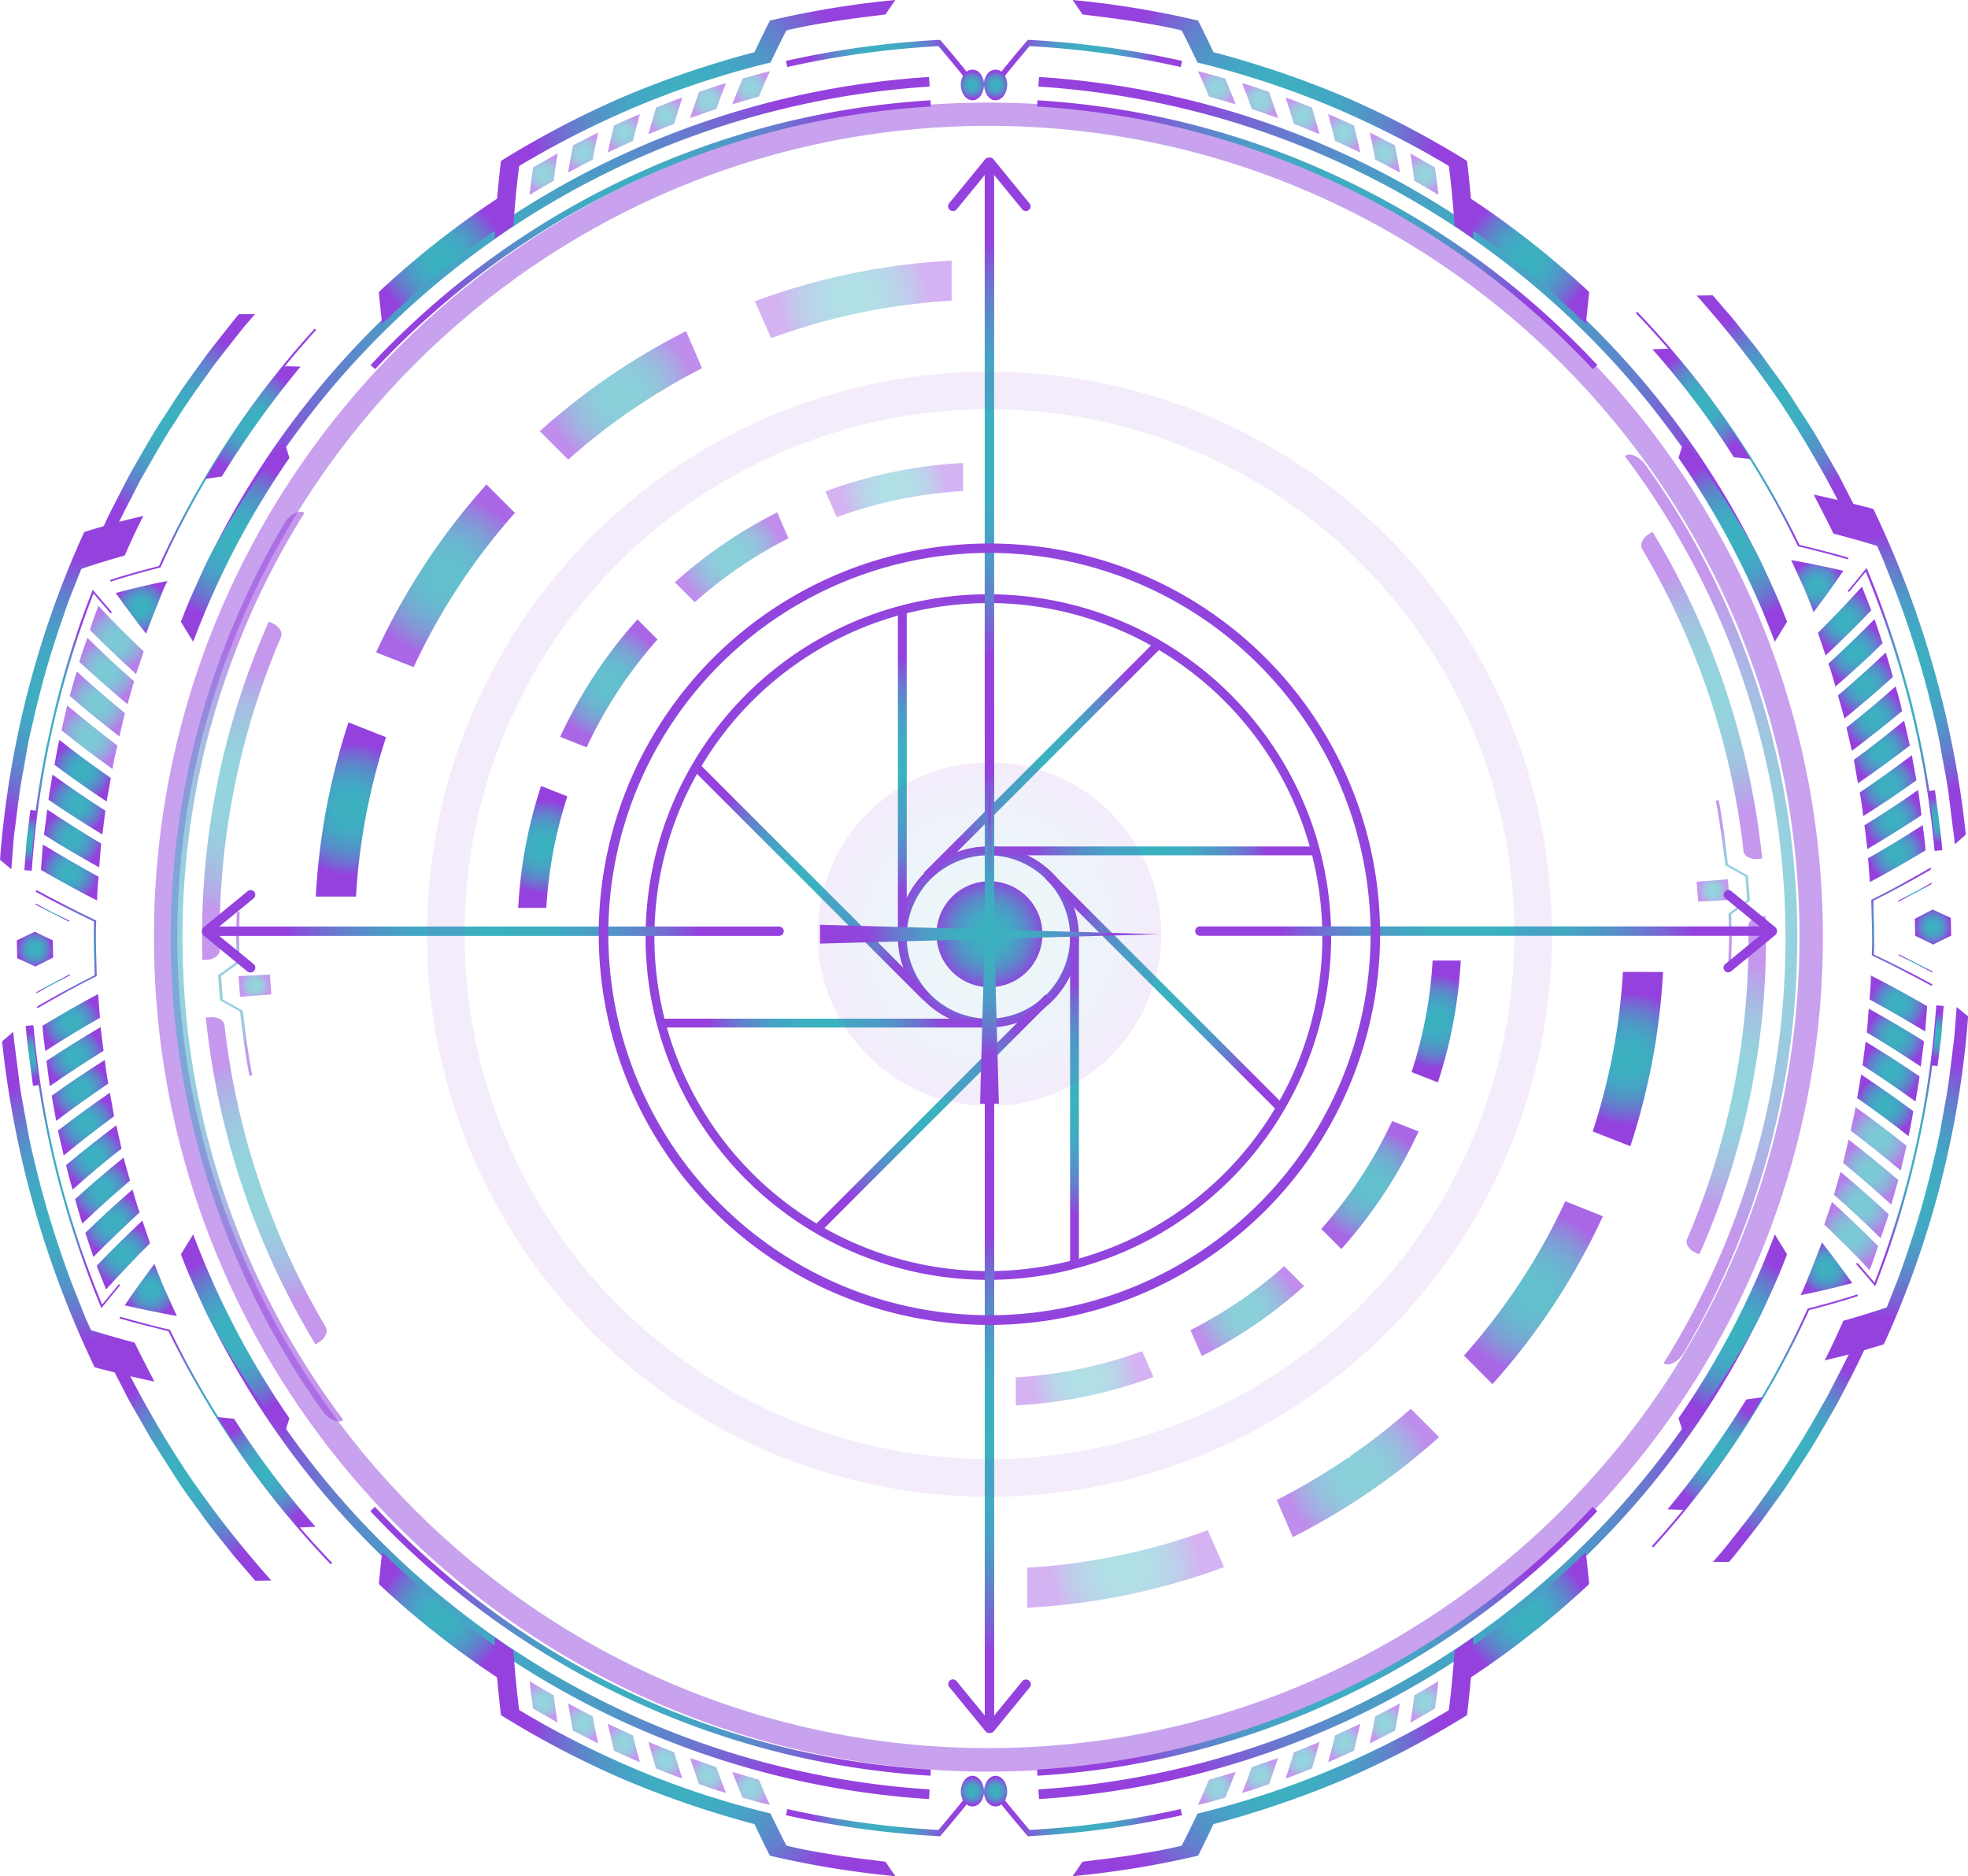 <svg xmlns="http://www.w3.org/2000/svg" xmlns:xlink="http://www.w3.org/1999/xlink" viewBox="0 0 490.54 467.6"><defs><style>.cls-1{mask:url(#mask);filter:url(#luminosity-noclip-8);}.cls-10,.cls-2,.cls-4,.cls-6,.cls-8{mix-blend-mode:multiply;}.cls-2{fill:url(#Безымянный_градиент_2);}.cls-11,.cls-3{mask:url(#mask-2);}.cls-4{fill:url(#linear-gradient);}.cls-12,.cls-5{mask:url(#mask-3);}.cls-6{fill:url(#linear-gradient-2);}.cls-7{mask:url(#mask-4);filter:url(#luminosity-noclip-9);}.cls-8{fill:url(#linear-gradient-3);}.cls-9{mask:url(#mask-5);filter:url(#luminosity-noclip-10);}.cls-10{fill:url(#linear-gradient-4);}.cls-11{filter:url(#luminosity-noclip-11);}.cls-12{filter:url(#luminosity-noclip-12);}.cls-13{opacity:0.5;}.cls-14{fill:url(#New_Gradient_Swatch_4);}.cls-15{mask:url(#mask-8);}.cls-16{fill:url(#New_Gradient_Swatch_4-2);}.cls-17{fill:url(#New_Gradient_Swatch_4-3);}.cls-18{fill:url(#New_Gradient_Swatch_4-4);}.cls-19{fill:url(#New_Gradient_Swatch_4-5);}.cls-20{fill:url(#New_Gradient_Swatch_4-6);}.cls-21{fill:url(#New_Gradient_Swatch_4-7);}.cls-22{fill:url(#New_Gradient_Swatch_4-8);}.cls-23{fill:url(#New_Gradient_Swatch_4-9);}.cls-24{fill:url(#New_Gradient_Swatch_4-10);}.cls-25{fill:url(#New_Gradient_Swatch_4-11);}.cls-26{fill:url(#New_Gradient_Swatch_4-12);}.cls-27{fill:url(#New_Gradient_Swatch_4-13);}.cls-28{fill:url(#New_Gradient_Swatch_4-14);}.cls-100,.cls-108,.cls-109,.cls-110,.cls-111,.cls-112,.cls-113,.cls-29,.cls-30,.cls-31,.cls-32,.cls-33,.cls-34,.cls-42,.cls-43,.cls-44,.cls-45,.cls-46,.cls-47,.cls-87,.cls-95,.cls-96,.cls-97,.cls-98,.cls-99{opacity:0.55;}.cls-29{fill:url(#New_Gradient_Swatch_4-15);}.cls-30{fill:url(#New_Gradient_Swatch_4-16);}.cls-31{fill:url(#New_Gradient_Swatch_4-17);}.cls-32{fill:url(#New_Gradient_Swatch_4-18);}.cls-33{fill:url(#New_Gradient_Swatch_4-19);}.cls-34{fill:url(#New_Gradient_Swatch_4-20);}.cls-35{fill:url(#New_Gradient_Swatch_4-21);}.cls-36{fill:url(#New_Gradient_Swatch_4-22);}.cls-37{fill:url(#New_Gradient_Swatch_4-23);}.cls-38{fill:url(#New_Gradient_Swatch_4-24);}.cls-39{fill:url(#New_Gradient_Swatch_4-25);}.cls-40{fill:url(#New_Gradient_Swatch_4-26);}.cls-41{fill:url(#New_Gradient_Swatch_4-27);}.cls-42{fill:url(#New_Gradient_Swatch_4-28);}.cls-43{fill:url(#New_Gradient_Swatch_4-29);}.cls-44{fill:url(#New_Gradient_Swatch_4-30);}.cls-45{fill:url(#New_Gradient_Swatch_4-31);}.cls-46{fill:url(#New_Gradient_Swatch_4-32);}.cls-47{fill:url(#New_Gradient_Swatch_4-33);}.cls-48{fill:url(#New_Gradient_Swatch_4-34);}.cls-49{fill:url(#New_Gradient_Swatch_4-35);}.cls-50{fill:url(#New_Gradient_Swatch_4-36);}.cls-51{fill:url(#New_Gradient_Swatch_4-37);}.cls-52{fill:url(#New_Gradient_Swatch_4-38);}.cls-53{fill:url(#New_Gradient_Swatch_4-39);}.cls-54{fill:url(#New_Gradient_Swatch_4-40);}.cls-55{fill:url(#New_Gradient_Swatch_4-41);}.cls-56{fill:url(#New_Gradient_Swatch_4-42);}.cls-57{fill:url(#New_Gradient_Swatch_4-43);}.cls-58{fill:url(#New_Gradient_Swatch_4-44);}.cls-59{fill:url(#New_Gradient_Swatch_4-45);}.cls-60{fill:url(#New_Gradient_Swatch_4-46);}.cls-127,.cls-128,.cls-129,.cls-130,.cls-61,.cls-62,.cls-63,.cls-64{opacity:0.68;}.cls-61{fill:url(#New_Gradient_Swatch_4-47);}.cls-62{fill:url(#New_Gradient_Swatch_4-48);}.cls-63{fill:url(#New_Gradient_Swatch_4-49);}.cls-64{fill:url(#New_Gradient_Swatch_4-50);}.cls-65{fill:url(#New_Gradient_Swatch_4-51);}.cls-66{fill:url(#New_Gradient_Swatch_4-52);}.cls-67{fill:url(#New_Gradient_Swatch_4-53);}.cls-68{fill:url(#New_Gradient_Swatch_4-54);}.cls-69{fill:url(#New_Gradient_Swatch_4-55);}.cls-70{fill:url(#New_Gradient_Swatch_4-56);}.cls-71{fill:url(#New_Gradient_Swatch_4-57);}.cls-72{fill:url(#New_Gradient_Swatch_4-58);}.cls-73{fill:url(#New_Gradient_Swatch_4-59);}.cls-74{fill:url(#New_Gradient_Swatch_4-60);}.cls-75{fill:url(#New_Gradient_Swatch_4-61);}.cls-76{fill:url(#New_Gradient_Swatch_4-62);}.cls-77{fill:url(#New_Gradient_Swatch_4-63);}.cls-78{fill:url(#New_Gradient_Swatch_4-64);}.cls-79{fill:url(#New_Gradient_Swatch_4-65);}.cls-80{fill:url(#New_Gradient_Swatch_4-66);}.cls-81{fill:url(#New_Gradient_Swatch_4-67);}.cls-82{fill:url(#New_Gradient_Swatch_4-68);}.cls-83{fill:url(#New_Gradient_Swatch_4-69);}.cls-84{fill:url(#New_Gradient_Swatch_4-70);}.cls-85{fill:url(#New_Gradient_Swatch_4-71);}.cls-86{fill:url(#New_Gradient_Swatch_4-72);}.cls-88{fill:url(#New_Gradient_Swatch_4-73);}.cls-89{fill:url(#New_Gradient_Swatch_4-74);}.cls-90{fill:url(#New_Gradient_Swatch_4-75);}.cls-91{fill:url(#New_Gradient_Swatch_4-76);}.cls-92{fill:url(#New_Gradient_Swatch_4-77);}.cls-93{fill:url(#New_Gradient_Swatch_4-78);}.cls-94{fill:url(#New_Gradient_Swatch_4-79);}.cls-95{fill:url(#New_Gradient_Swatch_4-80);}.cls-96{fill:url(#New_Gradient_Swatch_4-81);}.cls-97{fill:url(#New_Gradient_Swatch_4-82);}.cls-98{fill:url(#New_Gradient_Swatch_4-83);}.cls-99{fill:url(#New_Gradient_Swatch_4-84);}.cls-100{fill:url(#New_Gradient_Swatch_4-85);}.cls-101{fill:url(#New_Gradient_Swatch_4-86);}.cls-102{fill:url(#New_Gradient_Swatch_4-87);}.cls-103{fill:url(#New_Gradient_Swatch_4-88);}.cls-104{fill:url(#New_Gradient_Swatch_4-89);}.cls-105{fill:url(#New_Gradient_Swatch_4-90);}.cls-106{fill:url(#New_Gradient_Swatch_4-91);}.cls-107{fill:url(#New_Gradient_Swatch_4-92);}.cls-108{fill:url(#New_Gradient_Swatch_4-93);}.cls-109{fill:url(#New_Gradient_Swatch_4-94);}.cls-110{fill:url(#New_Gradient_Swatch_4-95);}.cls-111{fill:url(#New_Gradient_Swatch_4-96);}.cls-112{fill:url(#New_Gradient_Swatch_4-97);}.cls-113{fill:url(#New_Gradient_Swatch_4-98);}.cls-114{fill:url(#New_Gradient_Swatch_4-99);}.cls-115{fill:url(#New_Gradient_Swatch_4-100);}.cls-116{fill:url(#New_Gradient_Swatch_4-101);}.cls-117{fill:url(#New_Gradient_Swatch_4-102);}.cls-118{fill:url(#New_Gradient_Swatch_4-103);}.cls-119{fill:url(#New_Gradient_Swatch_4-104);}.cls-120{fill:url(#New_Gradient_Swatch_4-105);}.cls-121{fill:url(#New_Gradient_Swatch_4-106);}.cls-122{fill:url(#New_Gradient_Swatch_4-107);}.cls-123{fill:url(#New_Gradient_Swatch_4-108);}.cls-124{fill:url(#New_Gradient_Swatch_4-109);}.cls-125{fill:url(#New_Gradient_Swatch_4-110);}.cls-126{fill:url(#New_Gradient_Swatch_4-111);}.cls-127{fill:url(#New_Gradient_Swatch_4-112);}.cls-128{fill:url(#New_Gradient_Swatch_4-113);}.cls-129{fill:url(#New_Gradient_Swatch_4-114);}.cls-130{fill:url(#New_Gradient_Swatch_4-115);}.cls-131{fill:url(#New_Gradient_Swatch_4-116);}.cls-132{fill:url(#New_Gradient_Swatch_4-117);}.cls-133{fill:url(#New_Gradient_Swatch_4-118);}.cls-134{fill:url(#New_Gradient_Swatch_4-119);}.cls-135{fill:url(#New_Gradient_Swatch_4-120);}.cls-136{fill:url(#New_Gradient_Swatch_4-121);}.cls-137{fill:url(#New_Gradient_Swatch_4-122);}.cls-138{fill:url(#New_Gradient_Swatch_4-123);}.cls-139{fill:url(#New_Gradient_Swatch_4-124);}.cls-140{fill:url(#New_Gradient_Swatch_4-125);}.cls-141{fill:url(#New_Gradient_Swatch_4-126);}.cls-142{fill:url(#New_Gradient_Swatch_4-127);}.cls-143{fill:url(#New_Gradient_Swatch_4-128);}.cls-144{fill:url(#New_Gradient_Swatch_4-129);}.cls-145{fill:url(#New_Gradient_Swatch_4-130);}.cls-146{fill:url(#New_Gradient_Swatch_4-131);}.cls-147{fill:url(#New_Gradient_Swatch_4-132);}.cls-148{fill:url(#New_Gradient_Swatch_4-133);}.cls-149{fill:url(#New_Gradient_Swatch_4-134);}.cls-150{fill:url(#New_Gradient_Swatch_4-135);}.cls-151{fill:url(#New_Gradient_Swatch_4-136);}.cls-152{fill:url(#New_Gradient_Swatch_4-137);}.cls-153{fill:url(#New_Gradient_Swatch_4-138);}.cls-154{fill:url(#New_Gradient_Swatch_4-139);}.cls-155{fill:url(#New_Gradient_Swatch_4-140);}.cls-156{fill:url(#New_Gradient_Swatch_4-141);}.cls-157{fill:url(#New_Gradient_Swatch_4-142);}.cls-158{fill:url(#New_Gradient_Swatch_4-143);}.cls-159{fill:url(#New_Gradient_Swatch_4-144);}.cls-160{fill:url(#New_Gradient_Swatch_4-145);}.cls-161{fill:url(#New_Gradient_Swatch_4-146);}.cls-162{fill:url(#New_Gradient_Swatch_4-147);}.cls-163{fill:url(#New_Gradient_Swatch_4-148);}.cls-164{fill:url(#New_Gradient_Swatch_4-149);}.cls-165{fill:url(#New_Gradient_Swatch_4-151);}.cls-166{fill:url(#New_Gradient_Swatch_4-153);}.cls-167,.cls-172,.cls-175,.cls-180{opacity:0.8;}.cls-167{fill:url(#New_Gradient_Swatch_4-155);}.cls-168,.cls-174,.cls-176,.cls-182{opacity:0.6;}.cls-168{fill:url(#New_Gradient_Swatch_4-156);}.cls-169{fill:url(#New_Gradient_Swatch_4-157);}.cls-170,.cls-173,.cls-178,.cls-181,.cls-189{opacity:0.4;}.cls-170{fill:url(#New_Gradient_Swatch_4-158);}.cls-171{fill:url(#New_Gradient_Swatch_4-159);}.cls-172{fill:url(#New_Gradient_Swatch_4-160);}.cls-173{fill:url(#New_Gradient_Swatch_4-161);}.cls-174{fill:url(#New_Gradient_Swatch_4-162);}.cls-175{fill:url(#New_Gradient_Swatch_4-163);}.cls-176{fill:url(#New_Gradient_Swatch_4-164);}.cls-177{fill:url(#New_Gradient_Swatch_4-165);}.cls-178{fill:url(#New_Gradient_Swatch_4-166);}.cls-179{fill:url(#New_Gradient_Swatch_4-167);}.cls-180{fill:url(#New_Gradient_Swatch_4-168);}.cls-181{fill:url(#New_Gradient_Swatch_4-169);}.cls-182{fill:url(#New_Gradient_Swatch_4-170);}.cls-183,.cls-184{opacity:0.1;}.cls-183{fill:url(#New_Gradient_Swatch_4-171);}.cls-184{fill:url(#New_Gradient_Swatch_4-172);}.cls-185{mask:url(#mask-9);}.cls-186{fill:url(#New_Gradient_Swatch_4-174);}.cls-187{mask:url(#mask-10);}.cls-188{fill:url(#New_Gradient_Swatch_4-175);}.cls-190{mask:url(#mask-11);}.cls-191{fill:url(#New_Gradient_Swatch_4-176);}.cls-192{mask:url(#mask-12);}.cls-193{fill:url(#New_Gradient_Swatch_4-177);}.cls-194{filter:url(#luminosity-noclip-5);}.cls-195{filter:url(#luminosity-noclip-4);}.cls-196{filter:url(#luminosity-noclip-3);}.cls-197{filter:url(#luminosity-noclip-2);}.cls-198{filter:url(#luminosity-noclip);}</style><filter id="luminosity-noclip" x="20.54" y="-8425.98" width="451.66" height="32766" filterUnits="userSpaceOnUse" color-interpolation-filters="sRGB"><feFlood flood-color="#fff" result="bg"/><feBlend in="SourceGraphic" in2="bg"/></filter><mask id="mask" x="20.54" y="-8425.98" width="451.66" height="32766" maskUnits="userSpaceOnUse"><g class="cls-198"/></mask><radialGradient id="Безымянный_градиент_2" cx="229.13" cy="331.58" r="255.93" gradientTransform="translate(44.19 -59.05) scale(0.88)" gradientUnits="userSpaceOnUse"><stop offset="0.59" stop-color="#fff"/><stop offset="0.81" stop-color="gray"/><stop offset="0.9" stop-color="#4d4d4d"/><stop offset="1"/></radialGradient><filter id="luminosity-noclip-2" x="267.63" y="-8425.98" width="95.04" height="32766" filterUnits="userSpaceOnUse" color-interpolation-filters="sRGB"><feFlood flood-color="#fff" result="bg"/><feBlend in="SourceGraphic" in2="bg"/></filter><mask id="mask-2" x="267.63" y="-8425.98" width="95.04" height="32766" maskUnits="userSpaceOnUse"><g class="cls-197"/></mask><linearGradient id="linear-gradient" x1="330.92" y1="148.56" x2="268.22" y2="211.27" gradientUnits="userSpaceOnUse"><stop offset="0" stop-color="#fff"/><stop offset="0.03" stop-color="#ededed"/><stop offset="0.14" stop-color="#b6b6b6"/><stop offset="0.26" stop-color="#868686"/><stop offset="0.37" stop-color="#5d5d5d"/><stop offset="0.49" stop-color="#3b3b3b"/><stop offset="0.61" stop-color="#212121"/><stop offset="0.73" stop-color="#0f0f0f"/><stop offset="0.86" stop-color="#040404"/><stop offset="1"/></linearGradient><filter id="luminosity-noclip-3" x="130.6" y="-8425.98" width="95.04" height="32766" filterUnits="userSpaceOnUse" color-interpolation-filters="sRGB"><feFlood flood-color="#fff" result="bg"/><feBlend in="SourceGraphic" in2="bg"/></filter><mask id="mask-3" x="130.6" y="-8425.98" width="95.04" height="32766" maskUnits="userSpaceOnUse"><g class="cls-196"/></mask><linearGradient id="linear-gradient-2" x1="-855.72" y1="-843.62" x2="-918.42" y2="-780.91" gradientTransform="translate(-693.37 -526.48) rotate(180)" xlink:href="#linear-gradient"/><filter id="luminosity-noclip-4" x="261.19" y="-8425.98" width="65.91" height="32766" filterUnits="userSpaceOnUse" color-interpolation-filters="sRGB"><feFlood flood-color="#fff" result="bg"/><feBlend in="SourceGraphic" in2="bg"/></filter><mask id="mask-4" x="261.19" y="-8425.98" width="65.91" height="32766" maskUnits="userSpaceOnUse"><g class="cls-195"/></mask><linearGradient id="linear-gradient-3" x1="305.09" y1="174.39" x2="261.6" y2="217.88" xlink:href="#linear-gradient"/><filter id="luminosity-noclip-5" x="166.16" y="-8425.98" width="65.91" height="32766" filterUnits="userSpaceOnUse" color-interpolation-filters="sRGB"><feFlood flood-color="#fff" result="bg"/><feBlend in="SourceGraphic" in2="bg"/></filter><mask id="mask-5" x="166.16" y="-8425.98" width="65.91" height="32766" maskUnits="userSpaceOnUse"><g class="cls-194"/></mask><linearGradient id="linear-gradient-4" x1="-881.55" y1="-817.79" x2="-925.04" y2="-774.3" gradientTransform="translate(-693.37 -526.48) rotate(180)" xlink:href="#linear-gradient"/><radialGradient id="New_Gradient_Swatch_4" cx="246.37" cy="233.54" r="208.03" gradientUnits="userSpaceOnUse"><stop offset="0" stop-color="#3ab2c0"/><stop offset="0.23" stop-color="#3dafc1"/><stop offset="0.41" stop-color="#45a5c4"/><stop offset="0.58" stop-color="#5294c8"/><stop offset="0.74" stop-color="#667cce"/><stop offset="0.89" stop-color="#7e5dd7"/><stop offset="1" stop-color="#9541de"/></radialGradient><filter id="luminosity-noclip-8" x="20.54" y="7.71" width="451.66" height="451.66" filterUnits="userSpaceOnUse" color-interpolation-filters="sRGB"><feFlood flood-color="#fff" result="bg"/><feBlend in="SourceGraphic" in2="bg"/></filter><mask id="mask-8" x="20.54" y="7.71" width="451.66" height="451.66" maskUnits="userSpaceOnUse"><g class="cls-1"><path class="cls-2" d="M472.2,233.54A225.83,225.83,0,0,0,246.37,7.71V59.49a174,174,0,0,1,174,174Zm-225.83,174a174,174,0,0,1-174-174H20.54A225.83,225.83,0,0,0,246.37,459.37Z"/></g></mask><radialGradient id="New_Gradient_Swatch_4-2" cx="246.37" cy="233.54" r="225.83" xlink:href="#New_Gradient_Swatch_4"/><radialGradient id="New_Gradient_Swatch_4-3" cx="246.37" cy="233.54" r="85.43" xlink:href="#New_Gradient_Swatch_4"/><radialGradient id="New_Gradient_Swatch_4-4" cx="246.37" cy="233.54" r="22.56" xlink:href="#New_Gradient_Swatch_4"/><radialGradient id="New_Gradient_Swatch_4-5" cx="267.83" cy="274.09" r="28.69" xlink:href="#New_Gradient_Swatch_4"/><radialGradient id="New_Gradient_Swatch_4-6" cx="224.91" cy="192.75" r="28.85" xlink:href="#New_Gradient_Swatch_4"/><radialGradient id="New_Gradient_Swatch_4-7" cx="287.16" cy="212.08" r="28.85" xlink:href="#New_Gradient_Swatch_4"/><radialGradient id="New_Gradient_Swatch_4-8" cx="205.58" cy="255" r="28.85" xlink:href="#New_Gradient_Swatch_4"/><radialGradient id="New_Gradient_Swatch_4-9" cx="232.7" cy="277.32" r="29.45" gradientTransform="translate(264.25 -83.32) rotate(45)" xlink:href="#New_Gradient_Swatch_4"/><radialGradient id="New_Gradient_Swatch_4-10" cx="259.87" cy="189.45" r="29.62" gradientTransform="translate(210.08 -128.27) rotate(45)" xlink:href="#New_Gradient_Swatch_4"/><radialGradient id="New_Gradient_Swatch_4-11" cx="290.22" cy="247.14" r="29.62" gradientTransform="translate(259.76 -132.83) rotate(45)" xlink:href="#New_Gradient_Swatch_4"/><radialGradient id="New_Gradient_Swatch_4-12" cx="202.19" cy="219.8" r="29.62" gradientTransform="translate(214.64 -78.59) rotate(45)" xlink:href="#New_Gradient_Swatch_4"/><radialGradient id="New_Gradient_Swatch_4-13" cx="350.66" cy="383.54" r="79.51" xlink:href="#New_Gradient_Swatch_4"/><radialGradient id="New_Gradient_Swatch_4-14" cx="317.29" cy="437.85" r="41.1" xlink:href="#New_Gradient_Swatch_4"/><radialGradient id="New_Gradient_Swatch_4-15" cx="355.05" cy="424.19" r="4.42" xlink:href="#New_Gradient_Swatch_4"/><radialGradient id="New_Gradient_Swatch_4-16" cx="345.18" cy="429.56" r="4.42" xlink:href="#New_Gradient_Swatch_4"/><radialGradient id="New_Gradient_Swatch_4-17" cx="335.04" cy="434.42" r="4.42" xlink:href="#New_Gradient_Swatch_4"/><radialGradient id="New_Gradient_Swatch_4-18" cx="324.67" cy="438.74" r="4.42" xlink:href="#New_Gradient_Swatch_4"/><radialGradient id="New_Gradient_Swatch_4-19" cx="314.09" cy="442.52" r="4.42" xlink:href="#New_Gradient_Swatch_4"/><radialGradient id="New_Gradient_Swatch_4-20" cx="303.32" cy="445.75" r="4.42" xlink:href="#New_Gradient_Swatch_4"/><radialGradient id="New_Gradient_Swatch_4-21" cx="431.93" cy="332.59" r="20.07" xlink:href="#New_Gradient_Swatch_4"/><radialGradient id="New_Gradient_Swatch_4-22" cx="271.03" cy="451.77" r="17.21" xlink:href="#New_Gradient_Swatch_4"/><radialGradient id="New_Gradient_Swatch_4-23" cx="328.33" cy="409.09" r="54.77" xlink:href="#New_Gradient_Swatch_4"/><radialGradient id="New_Gradient_Swatch_4-24" cx="380.43" cy="402.81" r="15.81" xlink:href="#New_Gradient_Swatch_4"/><radialGradient id="New_Gradient_Swatch_4-25" cx="248.16" cy="446.43" r="3.39" xlink:href="#New_Gradient_Swatch_4"/><radialGradient id="New_Gradient_Swatch_4-26" cx="350.66" cy="84.07" r="79.51" xlink:href="#New_Gradient_Swatch_4"/><radialGradient id="New_Gradient_Swatch_4-27" cx="317.29" cy="29.75" r="41.1" xlink:href="#New_Gradient_Swatch_4"/><radialGradient id="New_Gradient_Swatch_4-28" cx="355.05" cy="43.41" r="4.42" xlink:href="#New_Gradient_Swatch_4"/><radialGradient id="New_Gradient_Swatch_4-29" cx="345.18" cy="38.04" r="4.42" xlink:href="#New_Gradient_Swatch_4"/><radialGradient id="New_Gradient_Swatch_4-30" cx="335.04" cy="33.19" r="4.42" xlink:href="#New_Gradient_Swatch_4"/><radialGradient id="New_Gradient_Swatch_4-31" cx="324.67" cy="28.87" r="4.42" xlink:href="#New_Gradient_Swatch_4"/><radialGradient id="New_Gradient_Swatch_4-32" cx="314.09" cy="25.08" r="4.42" xlink:href="#New_Gradient_Swatch_4"/><radialGradient id="New_Gradient_Swatch_4-33" cx="303.32" cy="21.85" r="4.42" xlink:href="#New_Gradient_Swatch_4"/><radialGradient id="New_Gradient_Swatch_4-34" cx="431.93" cy="135.01" r="20.07" xlink:href="#New_Gradient_Swatch_4"/><radialGradient id="New_Gradient_Swatch_4-35" cx="271.03" cy="15.83" r="17.21" xlink:href="#New_Gradient_Swatch_4"/><radialGradient id="New_Gradient_Swatch_4-36" cx="328.33" cy="58.51" r="54.77" xlink:href="#New_Gradient_Swatch_4"/><radialGradient id="New_Gradient_Swatch_4-37" cx="380.43" cy="64.79" r="15.81" xlink:href="#New_Gradient_Swatch_4"/><radialGradient id="New_Gradient_Swatch_4-38" cx="248.16" cy="21.18" r="3.39" xlink:href="#New_Gradient_Swatch_4"/><radialGradient id="New_Gradient_Swatch_4-39" cx="474.01" cy="231.04" r="11.73" xlink:href="#New_Gradient_Swatch_4"/><radialGradient id="New_Gradient_Swatch_4-40" cx="477.26" cy="222.39" r="3.42" xlink:href="#New_Gradient_Swatch_4"/><radialGradient id="New_Gradient_Swatch_4-41" cx="477.42" cy="240.14" r="3.41" xlink:href="#New_Gradient_Swatch_4"/><radialGradient id="New_Gradient_Swatch_4-42" cx="481.82" cy="231.04" r="4.44" xlink:href="#New_Gradient_Swatch_4"/><radialGradient id="New_Gradient_Swatch_4-43" cx="473.15" cy="250.13" r="7.07" xlink:href="#New_Gradient_Swatch_4"/><radialGradient id="New_Gradient_Swatch_4-44" cx="472.44" cy="258.62" r="7.18" xlink:href="#New_Gradient_Swatch_4"/><radialGradient id="New_Gradient_Swatch_4-45" cx="471.36" cy="267.08" r="7.28" xlink:href="#New_Gradient_Swatch_4"/><radialGradient id="New_Gradient_Swatch_4-46" cx="469.95" cy="275.5" r="7.37" xlink:href="#New_Gradient_Swatch_4"/><radialGradient id="New_Gradient_Swatch_4-47" cx="468.25" cy="283.86" r="7.45" xlink:href="#New_Gradient_Swatch_4"/><radialGradient id="New_Gradient_Swatch_4-48" cx="466.27" cy="292.15" r="7.52" xlink:href="#New_Gradient_Swatch_4"/><radialGradient id="New_Gradient_Swatch_4-49" cx="463.94" cy="300.36" r="7.6" xlink:href="#New_Gradient_Swatch_4"/><radialGradient id="New_Gradient_Swatch_4-50" cx="461.43" cy="308.06" r="7.65" xlink:href="#New_Gradient_Swatch_4"/><radialGradient id="New_Gradient_Swatch_4-51" cx="472.79" cy="212.74" r="7.14" xlink:href="#New_Gradient_Swatch_4"/><radialGradient id="New_Gradient_Swatch_4-52" cx="471.84" cy="204.26" r="7.24" xlink:href="#New_Gradient_Swatch_4"/><radialGradient id="New_Gradient_Swatch_4-53" cx="470.61" cy="195.82" r="7.33" xlink:href="#New_Gradient_Swatch_4"/><radialGradient id="New_Gradient_Swatch_4-54" cx="469.09" cy="187.44" r="7.41" xlink:href="#New_Gradient_Swatch_4"/><radialGradient id="New_Gradient_Swatch_4-55" cx="467.18" cy="179.11" r="7.5" xlink:href="#New_Gradient_Swatch_4"/><radialGradient id="New_Gradient_Swatch_4-56" cx="464.98" cy="170.86" r="7.57" xlink:href="#New_Gradient_Swatch_4"/><radialGradient id="New_Gradient_Swatch_4-57" cx="462.49" cy="162.7" r="7.63" xlink:href="#New_Gradient_Swatch_4"/><radialGradient id="New_Gradient_Swatch_4-58" cx="459.79" cy="154.8" r="7.68" xlink:href="#New_Gradient_Swatch_4"/><radialGradient id="New_Gradient_Swatch_4-59" cx="472.88" cy="285.61" r="25.8" xlink:href="#New_Gradient_Swatch_4"/><radialGradient id="New_Gradient_Swatch_4-60" cx="482.92" cy="258.16" r="5.45" xlink:href="#New_Gradient_Swatch_4"/><radialGradient id="New_Gradient_Swatch_4-61" cx="471.65" cy="176.81" r="26.15" xlink:href="#New_Gradient_Swatch_4"/><radialGradient id="New_Gradient_Swatch_4-62" cx="482.4" cy="204.5" r="5.48" xlink:href="#New_Gradient_Swatch_4"/><radialGradient id="New_Gradient_Swatch_4-63" cx="471.04" cy="166.84" r="33.62" xlink:href="#New_Gradient_Swatch_4"/><radialGradient id="New_Gradient_Swatch_4-64" cx="442.97" cy="101.27" r="24.16" xlink:href="#New_Gradient_Swatch_4"/><radialGradient id="New_Gradient_Swatch_4-65" cx="434.26" cy="108.56" r="28.77" xlink:href="#New_Gradient_Swatch_4"/><radialGradient id="New_Gradient_Swatch_4-66" cx="424.14" cy="100.65" r="13.04" xlink:href="#New_Gradient_Swatch_4"/><radialGradient id="New_Gradient_Swatch_4-67" cx="452.97" cy="146.1" r="6.5" xlink:href="#New_Gradient_Swatch_4"/><radialGradient id="New_Gradient_Swatch_4-68" cx="472.67" cy="294.97" r="33.6" xlink:href="#New_Gradient_Swatch_4"/><radialGradient id="New_Gradient_Swatch_4-69" cx="446.29" cy="361.2" r="24.12" xlink:href="#New_Gradient_Swatch_4"/><radialGradient id="New_Gradient_Swatch_4-70" cx="437.44" cy="354.16" r="28.77" xlink:href="#New_Gradient_Swatch_4"/><radialGradient id="New_Gradient_Swatch_4-71" cx="427.51" cy="362.28" r="13.01" xlink:href="#New_Gradient_Swatch_4"/><radialGradient id="New_Gradient_Swatch_4-72" cx="455.27" cy="316.24" r="6.5" xlink:href="#New_Gradient_Swatch_4"/><radialGradient id="New_Gradient_Swatch_4-73" cx="426.48" cy="226.69" r="81.6" xlink:href="#New_Gradient_Swatch_4"/><radialGradient id="New_Gradient_Swatch_4-74" cx="430.28" cy="270.51" r="30.62" xlink:href="#New_Gradient_Swatch_4"/><radialGradient id="New_Gradient_Swatch_4-75" cx="424.17" cy="173.31" r="30.74" xlink:href="#New_Gradient_Swatch_4"/><radialGradient id="New_Gradient_Swatch_4-76" cx="431.92" cy="219.88" r="14.76" xlink:href="#New_Gradient_Swatch_4"/><radialGradient id="New_Gradient_Swatch_4-77" cx="426.99" cy="221.93" r="3.5" xlink:href="#New_Gradient_Swatch_4"/><radialGradient id="New_Gradient_Swatch_4-78" cx="139.88" cy="84.07" r="79.51" xlink:href="#New_Gradient_Swatch_4"/><radialGradient id="New_Gradient_Swatch_4-79" cx="173.24" cy="29.75" r="41.1" xlink:href="#New_Gradient_Swatch_4"/><radialGradient id="New_Gradient_Swatch_4-80" cx="135.49" cy="43.41" r="4.42" xlink:href="#New_Gradient_Swatch_4"/><radialGradient id="New_Gradient_Swatch_4-81" cx="145.36" cy="38.04" r="4.42" xlink:href="#New_Gradient_Swatch_4"/><radialGradient id="New_Gradient_Swatch_4-82" cx="155.49" cy="33.19" r="4.42" xlink:href="#New_Gradient_Swatch_4"/><radialGradient id="New_Gradient_Swatch_4-83" cx="165.87" cy="28.87" r="4.42" xlink:href="#New_Gradient_Swatch_4"/><radialGradient id="New_Gradient_Swatch_4-84" cx="176.45" cy="25.08" r="4.42" xlink:href="#New_Gradient_Swatch_4"/><radialGradient id="New_Gradient_Swatch_4-85" cx="187.21" cy="21.85" r="4.42" xlink:href="#New_Gradient_Swatch_4"/><radialGradient id="New_Gradient_Swatch_4-86" cx="58.61" cy="135.01" r="20.07" xlink:href="#New_Gradient_Swatch_4"/><radialGradient id="New_Gradient_Swatch_4-87" cx="219.51" cy="15.83" r="17.21" xlink:href="#New_Gradient_Swatch_4"/><radialGradient id="New_Gradient_Swatch_4-88" cx="162.2" cy="58.51" r="54.77" xlink:href="#New_Gradient_Swatch_4"/><radialGradient id="New_Gradient_Swatch_4-89" cx="110.11" cy="64.79" r="15.81" xlink:href="#New_Gradient_Swatch_4"/><radialGradient id="New_Gradient_Swatch_4-90" cx="242.38" cy="21.18" r="3.39" xlink:href="#New_Gradient_Swatch_4"/><radialGradient id="New_Gradient_Swatch_4-91" cx="139.88" cy="383.54" r="79.51" xlink:href="#New_Gradient_Swatch_4"/><radialGradient id="New_Gradient_Swatch_4-92" cx="173.24" cy="437.85" r="41.1" xlink:href="#New_Gradient_Swatch_4"/><radialGradient id="New_Gradient_Swatch_4-93" cx="135.49" cy="424.19" r="4.42" xlink:href="#New_Gradient_Swatch_4"/><radialGradient id="New_Gradient_Swatch_4-94" cx="145.36" cy="429.56" r="4.42" xlink:href="#New_Gradient_Swatch_4"/><radialGradient id="New_Gradient_Swatch_4-95" cx="155.49" cy="434.42" r="4.42" xlink:href="#New_Gradient_Swatch_4"/><radialGradient id="New_Gradient_Swatch_4-96" cx="165.87" cy="438.74" r="4.42" xlink:href="#New_Gradient_Swatch_4"/><radialGradient id="New_Gradient_Swatch_4-97" cx="176.45" cy="442.52" r="4.42" xlink:href="#New_Gradient_Swatch_4"/><radialGradient id="New_Gradient_Swatch_4-98" cx="187.21" cy="445.75" r="4.42" xlink:href="#New_Gradient_Swatch_4"/><radialGradient id="New_Gradient_Swatch_4-99" cx="58.61" cy="332.59" r="20.07" xlink:href="#New_Gradient_Swatch_4"/><radialGradient id="New_Gradient_Swatch_4-100" cx="219.51" cy="451.77" r="17.21" xlink:href="#New_Gradient_Swatch_4"/><radialGradient id="New_Gradient_Swatch_4-101" cx="162.2" cy="409.09" r="54.77" xlink:href="#New_Gradient_Swatch_4"/><radialGradient id="New_Gradient_Swatch_4-102" cx="110.11" cy="402.81" r="15.81" xlink:href="#New_Gradient_Swatch_4"/><radialGradient id="New_Gradient_Swatch_4-103" cx="242.38" cy="446.43" r="3.39" xlink:href="#New_Gradient_Swatch_4"/><radialGradient id="New_Gradient_Swatch_4-104" cx="16.53" cy="236.56" r="11.73" xlink:href="#New_Gradient_Swatch_4"/><radialGradient id="New_Gradient_Swatch_4-105" cx="13.28" cy="245.21" r="3.42" xlink:href="#New_Gradient_Swatch_4"/><radialGradient id="New_Gradient_Swatch_4-106" cx="13.12" cy="227.46" r="3.41" xlink:href="#New_Gradient_Swatch_4"/><radialGradient id="New_Gradient_Swatch_4-107" cx="8.72" cy="236.56" r="4.44" xlink:href="#New_Gradient_Swatch_4"/><radialGradient id="New_Gradient_Swatch_4-108" cx="17.39" cy="217.47" r="7.07" xlink:href="#New_Gradient_Swatch_4"/><radialGradient id="New_Gradient_Swatch_4-109" cx="18.1" cy="208.98" r="7.18" xlink:href="#New_Gradient_Swatch_4"/><radialGradient id="New_Gradient_Swatch_4-110" cx="19.18" cy="200.52" r="7.28" xlink:href="#New_Gradient_Swatch_4"/><radialGradient id="New_Gradient_Swatch_4-111" cx="20.59" cy="192.1" r="7.37" xlink:href="#New_Gradient_Swatch_4"/><radialGradient id="New_Gradient_Swatch_4-112" cx="22.29" cy="183.74" r="7.45" xlink:href="#New_Gradient_Swatch_4"/><radialGradient id="New_Gradient_Swatch_4-113" cx="24.27" cy="175.45" r="7.53" xlink:href="#New_Gradient_Swatch_4"/><radialGradient id="New_Gradient_Swatch_4-114" cx="26.6" cy="167.24" r="7.6" xlink:href="#New_Gradient_Swatch_4"/><radialGradient id="New_Gradient_Swatch_4-115" cx="29.11" cy="159.54" r="7.65" xlink:href="#New_Gradient_Swatch_4"/><radialGradient id="New_Gradient_Swatch_4-116" cx="17.75" cy="254.86" r="7.14" xlink:href="#New_Gradient_Swatch_4"/><radialGradient id="New_Gradient_Swatch_4-117" cx="18.7" cy="263.34" r="7.24" xlink:href="#New_Gradient_Swatch_4"/><radialGradient id="New_Gradient_Swatch_4-118" cx="19.93" cy="271.78" r="7.33" xlink:href="#New_Gradient_Swatch_4"/><radialGradient id="New_Gradient_Swatch_4-119" cx="21.45" cy="280.16" r="7.41" xlink:href="#New_Gradient_Swatch_4"/><radialGradient id="New_Gradient_Swatch_4-120" cx="23.36" cy="288.49" r="7.5" xlink:href="#New_Gradient_Swatch_4"/><radialGradient id="New_Gradient_Swatch_4-121" cx="25.56" cy="296.74" r="7.57" xlink:href="#New_Gradient_Swatch_4"/><radialGradient id="New_Gradient_Swatch_4-122" cx="28.04" cy="304.9" r="7.63" xlink:href="#New_Gradient_Swatch_4"/><radialGradient id="New_Gradient_Swatch_4-123" cx="30.75" cy="312.81" r="7.68" xlink:href="#New_Gradient_Swatch_4"/><radialGradient id="New_Gradient_Swatch_4-124" cx="17.66" cy="181.99" r="25.8" xlink:href="#New_Gradient_Swatch_4"/><radialGradient id="New_Gradient_Swatch_4-125" cx="7.62" cy="209.44" r="5.45" xlink:href="#New_Gradient_Swatch_4"/><radialGradient id="New_Gradient_Swatch_4-126" cx="18.89" cy="290.79" r="26.15" xlink:href="#New_Gradient_Swatch_4"/><radialGradient id="New_Gradient_Swatch_4-127" cx="8.13" cy="263.11" r="5.48" xlink:href="#New_Gradient_Swatch_4"/><radialGradient id="New_Gradient_Swatch_4-128" cx="19.5" cy="300.76" r="33.62" xlink:href="#New_Gradient_Swatch_4"/><radialGradient id="New_Gradient_Swatch_4-129" cx="47.57" cy="366.34" r="24.16" xlink:href="#New_Gradient_Swatch_4"/><radialGradient id="New_Gradient_Swatch_4-130" cx="56.28" cy="359.04" r="28.77" xlink:href="#New_Gradient_Swatch_4"/><radialGradient id="New_Gradient_Swatch_4-131" cx="66.4" cy="366.95" r="13.04" xlink:href="#New_Gradient_Swatch_4"/><radialGradient id="New_Gradient_Swatch_4-132" cx="37.57" cy="321.51" r="6.5" xlink:href="#New_Gradient_Swatch_4"/><radialGradient id="New_Gradient_Swatch_4-133" cx="17.87" cy="172.63" r="33.6" xlink:href="#New_Gradient_Swatch_4"/><radialGradient id="New_Gradient_Swatch_4-134" cx="44.25" cy="106.4" r="24.12" xlink:href="#New_Gradient_Swatch_4"/><radialGradient id="New_Gradient_Swatch_4-135" cx="53.1" cy="113.44" r="28.77" xlink:href="#New_Gradient_Swatch_4"/><radialGradient id="New_Gradient_Swatch_4-136" cx="63.03" cy="105.32" r="13.01" xlink:href="#New_Gradient_Swatch_4"/><radialGradient id="New_Gradient_Swatch_4-137" cx="35.27" cy="151.36" r="6.5" xlink:href="#New_Gradient_Swatch_4"/><radialGradient id="New_Gradient_Swatch_4-138" cx="64.06" cy="240.91" r="81.6" xlink:href="#New_Gradient_Swatch_4"/><radialGradient id="New_Gradient_Swatch_4-139" cx="60.26" cy="197.1" r="30.62" xlink:href="#New_Gradient_Swatch_4"/><radialGradient id="New_Gradient_Swatch_4-140" cx="66.36" cy="294.29" r="30.74" xlink:href="#New_Gradient_Swatch_4"/><radialGradient id="New_Gradient_Swatch_4-141" cx="58.61" cy="247.73" r="14.76" xlink:href="#New_Gradient_Swatch_4"/><radialGradient id="New_Gradient_Swatch_4-142" cx="63.55" cy="245.67" r="3.5" xlink:href="#New_Gradient_Swatch_4"/><radialGradient id="New_Gradient_Swatch_4-143" cx="246.63" cy="359.39" r="51.78" xlink:href="#New_Gradient_Swatch_4"/><radialGradient id="New_Gradient_Swatch_4-144" cx="246.63" cy="111.83" r="51.78" xlink:href="#New_Gradient_Swatch_4"/><radialGradient id="New_Gradient_Swatch_4-145" cx="122.85" cy="232.09" r="51.78" xlink:href="#New_Gradient_Swatch_4"/><radialGradient id="New_Gradient_Swatch_4-146" cx="370.41" cy="232.09" r="51.78" xlink:href="#New_Gradient_Swatch_4"/><radialGradient id="New_Gradient_Swatch_4-147" cx="246.63" cy="232.85" r="97.38" xlink:href="#New_Gradient_Swatch_4"/><radialGradient id="New_Gradient_Swatch_4-148" cx="246.63" cy="232.85" r="13.2" xlink:href="#New_Gradient_Swatch_4"/><radialGradient id="New_Gradient_Swatch_4-149" cx="246.63" cy="232.85" r="40.25" xlink:href="#New_Gradient_Swatch_4"/><radialGradient id="New_Gradient_Swatch_4-151" cx="246.63" cy="232.85" r="29.91" xlink:href="#New_Gradient_Swatch_4"/><radialGradient id="New_Gradient_Swatch_4-153" cx="246.63" cy="232.85" r="29.91" xlink:href="#New_Gradient_Swatch_4"/><radialGradient id="New_Gradient_Swatch_4-155" cx="151.78" cy="170.35" r="14.15" xlink:href="#New_Gradient_Swatch_4"/><radialGradient id="New_Gradient_Swatch_4-156" cx="182.37" cy="138.9" r="12.77" xlink:href="#New_Gradient_Swatch_4"/><radialGradient id="New_Gradient_Swatch_4-157" cx="135.29" cy="211.1" r="11.58" xlink:href="#New_Gradient_Swatch_4"/><radialGradient id="New_Gradient_Swatch_4-158" cx="222.91" cy="122.15" r="13.04" xlink:href="#New_Gradient_Swatch_4"/><radialGradient id="New_Gradient_Swatch_4-159" cx="357.98" cy="254.6" r="11.58" xlink:href="#New_Gradient_Swatch_4"/><radialGradient id="New_Gradient_Swatch_4-160" cx="341.48" cy="295.35" r="14.15" xlink:href="#New_Gradient_Swatch_4"/><radialGradient id="New_Gradient_Swatch_4-161" cx="270.35" cy="343.54" r="13.05" xlink:href="#New_Gradient_Swatch_4"/><radialGradient id="New_Gradient_Swatch_4-162" cx="310.89" cy="326.8" r="12.77" xlink:href="#New_Gradient_Swatch_4"/><radialGradient id="New_Gradient_Swatch_4-163" cx="111.04" cy="143.51" r="20.23" xlink:href="#New_Gradient_Swatch_4"/><radialGradient id="New_Gradient_Swatch_4-164" cx="154.77" cy="98.55" r="18.25" xlink:href="#New_Gradient_Swatch_4"/><radialGradient id="New_Gradient_Swatch_4-165" cx="87.47" cy="201.76" r="16.56" xlink:href="#New_Gradient_Swatch_4"/><radialGradient id="New_Gradient_Swatch_4-166" cx="212.72" cy="74.6" r="18.65" xlink:href="#New_Gradient_Swatch_4"/><radialGradient id="New_Gradient_Swatch_4-167" cx="405.79" cy="263.94" r="16.56" xlink:href="#New_Gradient_Swatch_4"/><radialGradient id="New_Gradient_Swatch_4-168" cx="382.22" cy="322.19" r="20.23" xlink:href="#New_Gradient_Swatch_4"/><radialGradient id="New_Gradient_Swatch_4-169" cx="280.54" cy="391.08" r="18.65" xlink:href="#New_Gradient_Swatch_4"/><radialGradient id="New_Gradient_Swatch_4-170" cx="338.49" cy="367.14" r="18.26" xlink:href="#New_Gradient_Swatch_4"/><radialGradient id="New_Gradient_Swatch_4-171" cx="246.63" cy="232.85" r="42.82" xlink:href="#New_Gradient_Swatch_4"/><radialGradient id="New_Gradient_Swatch_4-172" cx="246.63" cy="232.85" r="140.21" xlink:href="#New_Gradient_Swatch_4"/><filter id="luminosity-noclip-9" x="261.19" y="153.19" width="65.91" height="64.28" filterUnits="userSpaceOnUse" color-interpolation-filters="sRGB"><feFlood flood-color="#fff" result="bg"/><feBlend in="SourceGraphic" in2="bg"/></filter><mask id="mask-9" x="261.19" y="153.19" width="65.91" height="64.28" maskUnits="userSpaceOnUse"><g class="cls-7"><path class="cls-8" d="M327.11,217.47a76.23,76.23,0,0,0-65.92-64.28v64.28Z"/></g></mask><radialGradient id="New_Gradient_Swatch_4-174" cx="294.15" cy="185.33" r="32.55" xlink:href="#New_Gradient_Swatch_4"/><filter id="luminosity-noclip-10" x="166.16" y="248.23" width="65.91" height="64.28" filterUnits="userSpaceOnUse" color-interpolation-filters="sRGB"><feFlood flood-color="#fff" result="bg"/><feBlend in="SourceGraphic" in2="bg"/></filter><mask id="mask-10" x="166.16" y="248.23" width="65.91" height="64.28" maskUnits="userSpaceOnUse"><g class="cls-9"><path class="cls-10" d="M166.16,248.23a76.23,76.23,0,0,0,65.91,64.28V248.23Z"/></g></mask><radialGradient id="New_Gradient_Swatch_4-175" cx="199.12" cy="280.37" r="32.55" xlink:href="#New_Gradient_Swatch_4"/><filter id="luminosity-noclip-11" x="267.63" y="117.99" width="95.04" height="92.68" filterUnits="userSpaceOnUse" color-interpolation-filters="sRGB"><feFlood flood-color="#fff" result="bg"/><feBlend in="SourceGraphic" in2="bg"/></filter><mask id="mask-11" x="267.63" y="117.99" width="95.04" height="92.68" maskUnits="userSpaceOnUse"><g class="cls-11"><path class="cls-4" d="M362.67,210.68a109.91,109.91,0,0,0-95-92.69v92.69Z"/></g></mask><radialGradient id="New_Gradient_Swatch_4-176" cx="315.15" cy="164.34" r="46.93" xlink:href="#New_Gradient_Swatch_4"/><filter id="luminosity-noclip-12" x="130.6" y="255.02" width="95.04" height="92.68" filterUnits="userSpaceOnUse" color-interpolation-filters="sRGB"><feFlood flood-color="#fff" result="bg"/><feBlend in="SourceGraphic" in2="bg"/></filter><mask id="mask-12" x="130.6" y="255.02" width="95.04" height="92.68" maskUnits="userSpaceOnUse"><g class="cls-12"><path class="cls-6" d="M130.6,255a109.9,109.9,0,0,0,95,92.68V255Z"/></g></mask><radialGradient id="New_Gradient_Swatch_4-177" cx="178.12" cy="301.36" r="46.93" xlink:href="#New_Gradient_Swatch_4"/></defs><title>header_ui_circle_04</title><g id="Layer_2" data-name="Layer 2"><g id="Layer_1-2" data-name="Layer 1"><g class="cls-13"><path class="cls-14" d="M246.37,441.57c-114.71,0-208-93.33-208-208s93.32-208,208-208,208,93.32,208,208S361.07,441.57,246.37,441.57Zm0-410.2C134.89,31.37,44.2,122.06,44.2,233.54S134.89,435.7,246.37,435.7,448.53,345,448.53,233.54,357.84,31.37,246.37,31.37Z"/></g><g class="cls-13"><g class="cls-15"><path class="cls-16" d="M472.2,233.54A225.83,225.83,0,0,0,246.37,7.71V59.49a174,174,0,0,1,174,174Zm-225.83,174a174,174,0,0,1-174-174H20.54A225.83,225.83,0,0,0,246.37,459.37Z"/></g></g><path class="cls-17" d="M246.37,319a85.44,85.44,0,1,1,85.43-85.43A85.53,85.53,0,0,1,246.37,319Zm0-168.67a83.24,83.24,0,1,0,83.23,83.24A83.33,83.33,0,0,0,246.37,150.3Z"/><path class="cls-18" d="M246.37,256.09a22.56,22.56,0,1,1,22.56-22.55A22.58,22.58,0,0,1,246.37,256.09Zm0-42.91a20.36,20.36,0,1,0,20.36,20.36A20.38,20.38,0,0,0,246.37,213.18Z"/><rect class="cls-19" x="266.73" y="233.54" width="2.2" height="81.11"/><rect class="cls-20" x="223.81" y="151.96" width="2.2" height="81.58"/><rect class="cls-21" x="246.37" y="210.98" width="81.58" height="2.2"/><rect class="cls-22" x="164.79" y="253.9" width="81.58" height="2.2"/><rect class="cls-23" x="192.14" y="276.22" width="81.11" height="2.2" transform="translate(-127.94 245.77) rotate(-45)"/><rect class="cls-24" x="219.08" y="188.36" width="81.58" height="2.2" transform="translate(-57.85 239.25) rotate(-45)"/><rect class="cls-25" x="289.12" y="206.35" width="2.2" height="81.58" transform="translate(-89.75 277.6) rotate(-45)"/><rect class="cls-26" x="201.09" y="179.01" width="2.2" height="81.58" transform="translate(-96.2 207.35) rotate(-45)"/><path class="cls-27" d="M258.81,446A212.83,212.83,0,0,0,440.32,318.66l2.19,1A215.21,215.21,0,0,1,259,448.41Z"/><path class="cls-28" d="M367.23,408.09c-.17,6.49-.79,12.81-1.56,19.4a234.79,234.79,0,0,1-30.56,16,245.45,245.45,0,0,1-32.65,11.17c-1.21,2.62-2.5,5.23-3.83,7.86a231.55,231.55,0,0,1-31.27,5.1c.82-1.19,1.63-2.34,2.43-3.58,4.14-.56,8.3-1,12.43-1.67s8.26-1.35,12.32-2.34q2.06-4,3.94-8a221.93,221.93,0,0,0,32.31-10.5,233.4,233.4,0,0,0,30.34-15.28c.65-5,1.1-10,1.44-14.9C364.18,410.3,365.69,409.18,367.23,408.09Z"/><path class="cls-29" d="M358.54,419c-.22,2.32-.55,4.54-.87,6.85l-6.12,3.51c.38-2.29.72-4.56,1-6.82C354.57,421.37,356.59,420.25,358.54,419Z"/><path class="cls-30" d="M348.94,424.57c-.37,2.26-.79,4.51-1.23,6.79l-6.29,3.19c.51-2.23.95-4.51,1.38-6.75Z"/><path class="cls-31" d="M339.06,429.63c-.5,2.22-1,4.46-1.58,6.71-2.15,1-4.27,2-6.45,2.86.64-2.16,1.19-4.45,1.74-6.65Z"/><path class="cls-32" d="M328.92,434.16q-.9,3.3-1.91,6.63c-2.2.84-4.36,1.79-6.6,2.52.76-2.12,1.43-4.36,2.09-6.54Z"/><path class="cls-33" d="M318.57,438.17q-1.08,3.24-2.25,6.53c-2.24.72-4.44,1.58-6.72,2.17.86-2.09,1.66-4.25,2.42-6.42Z"/><path class="cls-34" d="M308,441.64q-1.25,3.19-2.59,6.41c-2.27.63-4.51,1.34-6.82,1.82,1-2.06,1.88-4.13,2.75-6.27Z"/><path class="cls-35" d="M419.68,357.54l-1.3-4.05a210.79,210.79,0,0,0,24-45.85l3.06,5c-1.11,2.86-2.24,5.71-3.55,8.48s-2.45,5.63-3.91,8.33A205.68,205.68,0,0,1,419.68,357.54Z"/><path class="cls-36" d="M248.24,445.87q4,5.13,8.4,10.23a230.09,230.09,0,0,0,37.66-5.2l.34,1.53a230.61,230.61,0,0,1-38.44,5.24q-4.59-5.32-8.78-10.67Z"/><path class="cls-37" d="M258.5,441.06A204.92,204.92,0,0,0,334,421.62a208.37,208.37,0,0,0,63-46.05l1.14,1.07A210.1,210.1,0,0,1,334.71,423a206.33,206.33,0,0,1-76.11,19.59Z"/><path class="cls-38" d="M365.63,418.74a223.38,223.38,0,0,0,30.48-23.92c-.25-2.68-.53-5.32-.84-7.94a216,216,0,0,1-30.53,24.92Q365.22,415.25,365.63,418.74Z"/><path class="cls-39" d="M251.05,446.35c.06,2.11-1.21,3.86-2.84,3.9s-3-1.64-2.94-3.75,1.27-3.85,2.84-3.89S251,444.25,251.05,446.35Z"/><path class="cls-40" d="M258.81,21.58A212.84,212.84,0,0,1,440.32,148.94l2.19-1A215.21,215.21,0,0,0,259,19.19Z"/><path class="cls-41" d="M367.23,59.51c-.17-6.49-.79-12.81-1.56-19.4a234.79,234.79,0,0,0-30.56-16A244,244,0,0,0,302.46,13c-1.21-2.63-2.5-5.24-3.83-7.87A231.55,231.55,0,0,0,267.36,0c.82,1.19,1.63,2.34,2.43,3.59,4.14.55,8.3,1,12.43,1.66s8.26,1.35,12.32,2.34q2.06,4,3.94,8a221.93,221.93,0,0,1,32.31,10.5,234.67,234.67,0,0,1,30.34,15.28c.65,5,1.1,10,1.44,14.91C364.18,57.3,365.69,58.43,367.23,59.51Z"/><path class="cls-42" d="M358.54,48.6c-.22-2.33-.55-4.55-.87-6.86l-6.12-3.51c.38,2.29.72,4.56,1,6.82C354.57,46.23,356.59,47.36,358.54,48.6Z"/><path class="cls-43" d="M348.94,43c-.37-2.26-.79-4.51-1.23-6.78l-6.29-3.2c.51,2.24.95,4.52,1.38,6.75Z"/><path class="cls-44" d="M339.06,38c-.5-2.22-1-4.46-1.58-6.71-2.15-1-4.27-2-6.45-2.86.64,2.17,1.19,4.46,1.74,6.66Z"/><path class="cls-45" d="M328.92,33.44q-.9-3.3-1.91-6.63c-2.2-.83-4.36-1.79-6.6-2.52.76,2.13,1.43,4.36,2.09,6.55Z"/><path class="cls-46" d="M318.57,29.43q-1.08-3.24-2.25-6.53c-2.24-.72-4.44-1.57-6.72-2.17.86,2.09,1.66,4.25,2.42,6.42Z"/><path class="cls-47" d="M308,26q-1.25-3.18-2.59-6.41c-2.27-.63-4.51-1.33-6.82-1.82,1,2.06,1.88,4.13,2.75,6.28Z"/><path class="cls-48" d="M419.68,110.06l-1.3,4.06a210.33,210.33,0,0,1,24,45.85l3.06-5c-1.11-2.86-2.24-5.71-3.55-8.48s-2.45-5.63-3.91-8.33A205.68,205.68,0,0,0,419.68,110.06Z"/><path class="cls-49" d="M248.24,21.73q4-5.11,8.4-10.23a231.18,231.18,0,0,1,37.66,5.2l.34-1.52A230.63,230.63,0,0,0,256.2,9.93q-4.59,5.33-8.78,10.67Z"/><path class="cls-50" d="M258.5,26.54A204.92,204.92,0,0,1,334,46,208.53,208.53,0,0,1,397,92L398.16,91a210,210,0,0,0-63.45-46.4A206.51,206.51,0,0,0,258.6,25Z"/><path class="cls-51" d="M365.63,48.86a224.16,224.16,0,0,1,30.48,23.92q-.37,4-.84,7.94a215.9,215.9,0,0,0-30.53-24.91Q365.22,52.36,365.63,48.86Z"/><path class="cls-52" d="M251.05,21.25c.06-2.11-1.21-3.85-2.84-3.89s-3,1.63-2.94,3.74S246.54,25,248.11,25,251,23.36,251.05,21.25Z"/><path class="cls-53" d="M481.59,245.3q-7.23-3.92-14.51-7.4c.21-4.46-.05-8.92-.13-13.39,4.89-2.43,9.54-5,14.26-7.72l.1-.45-.13-.06c-4.91,2.83-9.69,5.5-14.75,8,.08,4.61.35,9.22.13,13.83q7.45,3.57,14.89,7.6l.13.07Z"/><path class="cls-54" d="M481.48,220.32c-2.69,1.52-5.51,3-8.29,4.43l-.15-.2c2.83-1.46,5.68-3,8.42-4.52Z"/><path class="cls-55" d="M481.67,242.41q-4.25-2.24-8.5-4.33l.15-.21q4.19,2.06,8.36,4.26Z"/><path class="cls-56" d="M486.35,233.2l-.1-4.43-4.54-2.08L477.29,229l.1,4.26c1.53.71,3,1.43,4.46,2.16C483.35,234.67,484.89,233.94,486.35,233.2Z"/><path class="cls-57" d="M466,249.1c.14-2,.34-4,.35-5.95,4.79,2.41,9.35,4.95,14,7.63l-.48,6.32Q472.93,252.89,466,249.1Z"/><path class="cls-58" d="M465.3,257.33c.25-2,.33-3.95.5-5.93,4.6,2.57,9.32,5.3,13.77,8.14l-.8,6.3Q472.07,261.37,465.3,257.33Z"/><path class="cls-59" d="M464.26,265.53l.76-5.91q6.75,4.11,13.44,8.66c-.24,2.1-.7,4.17-1,6.26C473.07,271.4,468.79,268.41,464.26,265.53Z"/><path class="cls-60" d="M462.91,273.69l1-5.87q6.56,4.35,13,9.14c-.39,2.08-.7,4.17-1.21,6.23C471.64,279.91,467.23,276.71,462.91,273.69Z"/><path class="cls-61" d="M461.28,281.79c.46-1.94.91-3.87,1.22-5.83,4.38,3.09,8.55,6.28,12.72,9.62l-1.44,6.19Q467.59,286.58,461.28,281.79Z"/><path class="cls-62" d="M459.39,289.83c.52-1.91.91-3.86,1.38-5.79,4.16,3.22,8.41,6.63,12.39,10.11l-1.73,6.11Q465.46,294.84,459.39,289.83Z"/><path class="cls-63" d="M457.13,297.79l1.63-5.74q6.06,5.08,12,10.58c-.56,2-1.32,4-2,6C465,304.9,461.18,301.31,457.13,297.79Z"/><path class="cls-64" d="M454.71,305.23l1.91-5.65q5.83,5.28,11.52,11c-.7,2-1.3,4-2.12,6C462.42,312.68,458.52,308.86,454.71,305.23Z"/><path class="cls-65" d="M465.63,213.91l.45,5.94q7-3.73,13.87-7.91c-.12-2.12-.43-4.21-.69-6.31C474.79,208.53,470.29,211.28,465.63,213.91Z"/><path class="cls-66" d="M464.73,205.7c.24,2,.52,3.94.72,5.92,4.55-2.67,9-5.48,13.5-8.43-.29-2.09-.49-4.2-.86-6.29C473.74,200,469.2,202.91,464.73,205.7Z"/><path class="cls-67" d="M463.55,197.52c.39,1.95.65,3.92.88,5.89,2.25-1.42,4.49-2.87,6.72-4.37s4.35-3,6.52-4.55l-1.12-6.26Q470.1,193.09,463.55,197.52Z"/><path class="cls-68" d="M462.1,189.38l1,5.87c4.34-3,8.69-6.15,12.94-9.43l-1.42-6.19Q468.43,184.72,462.1,189.38Z"/><path class="cls-69" d="M460.25,181.33l1.34,5.81q6.32-4.74,12.52-9.9c-.44-2.08-1-4.11-1.62-6.15C468.51,174.63,464.46,178,460.25,181.33Z"/><path class="cls-70" d="M458.13,173.34c.53,1.91,1.11,3.81,1.6,5.74,4.11-3.32,8.1-6.76,12.09-10.35-.6-2-1.11-4.09-1.79-6.09C466.19,166.32,462.13,169.91,458.13,173.34Z"/><path class="cls-71" d="M455.74,165.42c.67,1.88,1.24,3.78,1.76,5.7,2-1.74,4-3.52,6-5.33s3.85-3.62,5.76-5.48l-2-6Q461.55,160.07,455.74,165.42Z"/><path class="cls-72" d="M453.14,157.73l1.91,5.65c3.84-3.61,7.69-7.39,11.39-11.26l-2.33-5.91Q458.71,152.18,453.14,157.73Z"/><path class="cls-73" d="M462.62,315l.4-.24,4.21,4.93a237.31,237.31,0,0,0,15.39-69.1l.52,0a230,230,0,0,1-5.2,35.58,224.9,224.9,0,0,1-10.53,34.42Q465,317.77,462.62,315Z"/><polygon class="cls-74" points="481.37 265.51 482.3 258.07 482.88 250.61 484.47 250.72 483.89 258.23 482.95 265.72 481.37 265.51"/><path class="cls-75" d="M460.54,147.32c1.59-1.9,3.16-3.82,4.73-5.78a248.89,248.89,0,0,1,11.45,34.59,241.35,241.35,0,0,1,6,35.9l-.52.05a237.56,237.56,0,0,0-5.93-35.43,243.68,243.68,0,0,0-11.22-34.16l-4.16,5.06Z"/><path class="cls-76" d="M480.72,197.18l1,7.43c.3,2.48.66,4.95.81,7.44l1.59-.14c-.14-2.51-.51-5-.82-7.49l-1-7.48Z"/><path class="cls-77" d="M487.23,210.44c0-.08-.07-1.35-.37-3.48s-.65-5.15-1.11-8.75-1.33-7.74-2.11-12.19-2-9.11-3.16-13.77a253.64,253.64,0,0,0-8.08-25.11l-3.19-8.08-1.35-3Q462.37,134.39,457,133c-1.58-3.27-3.28-6.49-4.93-9.73q7.33,1.58,14.88,3.58A248.4,248.4,0,0,1,490,208C489.12,208.82,488.17,209.64,487.23,210.44Z"/><path class="cls-78" d="M463,127.59l-4.71-9.18c-1.52-2.66-3.3-5.75-5.2-9.06s-4.21-6.66-6.38-10.09-4.68-6.64-6.87-9.74-4.52-5.8-6.39-8.2-3.6-4.25-4.73-5.62l-1.82-2.1-4,.06A261.77,261.77,0,0,1,443.54,100a257.85,257.85,0,0,1,16.73,29Z"/><path class="cls-79" d="M448.17,136.16a226.4,226.4,0,0,0-40.43-58.11l.36-.34a227,227,0,0,1,40.44,58.09c4,1,8.11,2,12.23,3.22l-.19.4Q454.31,137.62,448.17,136.16Z"/><path class="cls-80" d="M436.4,114.42l-4.21-.45a213.43,213.43,0,0,0-20.31-26.91l4.2-.18A216.3,216.3,0,0,1,436.4,114.42Z"/><path class="cls-81" d="M459.46,142.26c-4.38-1-8.7-1.89-13-2.67L449.4,146c1,2.15,1.77,4.38,2.66,6.57C454.56,149.26,457.1,145.78,459.46,142.26Z"/><path class="cls-82" d="M487.71,251c0,.08-.1,1.34-.27,3.48-.08,1.07-.18,2.37-.3,3.84l-.6,4.93c-.46,3.6-.92,7.8-1.79,12.24l-1.23,6.84c-.48,2.32-1,4.66-1.58,7a236.33,236.33,0,0,1-7.38,25.32c-1.1,3.43-2.31,6.17-3.05,8.13l-1.21,3.06c-3.54,1.24-7.21,2.33-10.82,3.35-1.5,3.31-3,6.65-4.67,9.86,5-1.11,9.84-2.46,14.76-4a240.52,240.52,0,0,0,21-81.73Z"/><path class="cls-83" d="M465.64,334.37s-.45,1-1.2,2.63-1.9,3.93-3.29,6.66-3,5.92-4.94,9.2-3.88,6.86-6.13,10.24-4.36,6.86-6.62,9.92-4.23,6-6.16,8.37l-4.54,5.78c-1.09,1.39-1.79,2.13-1.79,2.13h-4l2.73-3.16,2.6-3.28c1.71-2.2,3.47-4.36,5.13-6.6,3.23-4.54,6.53-9,9.46-13.79,3.1-4.64,5.76-9.55,8.56-14.38,2.53-5,5.23-9.86,7.44-15Z"/><path class="cls-84" d="M411.73,385.37a226.37,226.37,0,0,0,38.83-59.19c4.11-1.07,8.33-2.21,12.37-3.56l.22.4c-4,1.33-8.16,2.45-12.21,3.51a226.83,226.83,0,0,1-38.85,59.17Z"/><path class="cls-85" d="M439.41,348.24l-4.15.58a239.93,239.93,0,0,1-19.65,27.41c1.41,0,2.83.09,4.21.09A231.63,231.63,0,0,0,439.41,348.24Z"/><path class="cls-86" d="M461.7,319.8c-4.3,1.13-8.51,2.17-12.87,3,1-2.13,1.87-4.34,2.73-6.53s1.75-4.39,2.57-6.6C456.73,313,459.21,316.32,461.7,319.8Z"/><g class="cls-87"><path class="cls-88" d="M414.64,339.79a198.61,198.61,0,0,0,14-26.57,206.11,206.11,0,0,0,9.84-28.38,200.41,200.41,0,0,0,6.38-59.61A199,199,0,0,0,405,113.69c1.31-1,3.68.08,5.31,2.38A202.75,202.75,0,0,1,419.77,337C418.41,339.47,416,340.64,414.64,339.79Z"/><path class="cls-89" d="M440.09,228.35a193.37,193.37,0,0,1-16.52,84.31l-.9-.4c-1.7-.76-2.66-2.3-2.14-3.44a189.84,189.84,0,0,0,15.27-78.06c0-1.26,1.45-2.33,3.31-2.38Z"/><path class="cls-90" d="M411.9,132.54A196,196,0,0,1,439.24,214l-1,.1c-1.84.18-3.48-.68-3.64-1.93a190.14,190.14,0,0,0-25.29-75.36c-.63-1.09.16-2.77,1.73-3.73Z"/><path class="cls-91" d="M427.67,199.58l.72-.14c1.05,5.28,1.69,10.63,2.31,16l5,2.79c.15,2.1.35,4.19.46,6.29l-4.65,3.36.15,6.23-.16,6.22-.73,0L431,234l-.16-6.3,4.65-3.36-.43-5.85-5-2.78C429.37,210.29,428.72,204.9,427.67,199.58Z"/><polygon class="cls-92" points="422.89 219.76 430.69 219.15 431.08 224.31 423.28 224.71 422.89 219.76"/></g><path class="cls-93" d="M231.72,21.58A212.85,212.85,0,0,0,50.22,148.94L48,148A215.21,215.21,0,0,1,231.57,19.19Z"/><path class="cls-94" d="M123.31,59.51c.17-6.49.79-12.81,1.56-19.4a233.52,233.52,0,0,1,30.56-16A243.84,243.84,0,0,1,188.07,13c1.22-2.63,2.5-5.24,3.83-7.87A232,232,0,0,1,223.18,0c-.82,1.19-1.64,2.34-2.43,3.59-4.14.55-8.31,1-12.43,1.66S200.06,6.6,196,7.59c-1.37,2.69-2.69,5.37-3.94,8a221.93,221.93,0,0,0-32.31,10.5,234.67,234.67,0,0,0-30.34,15.28c-.65,5-1.1,10-1.45,14.91C126.36,57.3,124.85,58.43,123.31,59.51Z"/><path class="cls-95" d="M132,48.6c.23-2.33.56-4.55.88-6.86L139,38.23c-.37,2.29-.72,4.56-1,6.82C136,46.23,133.94,47.36,132,48.6Z"/><path class="cls-96" d="M141.6,43c.37-2.26.79-4.51,1.23-6.78l6.29-3.2c-.51,2.24-1,4.52-1.39,6.75Z"/><path class="cls-97" d="M151.48,38q.74-3.33,1.58-6.71c2.15-1,4.27-2,6.45-2.86-.64,2.17-1.19,4.46-1.74,6.66Z"/><path class="cls-98" d="M161.61,33.44q.91-3.3,1.92-6.63c2.2-.83,4.36-1.79,6.59-2.52-.75,2.13-1.42,4.36-2.08,6.55Z"/><path class="cls-99" d="M172,29.43q1.08-3.24,2.25-6.53c2.24-.72,4.44-1.57,6.72-2.17-.86,2.09-1.66,4.25-2.42,6.42Z"/><path class="cls-100" d="M182.51,26q1.25-3.18,2.59-6.41c2.26-.63,4.51-1.33,6.82-1.82-1,2.06-1.89,4.13-2.75,6.28Z"/><path class="cls-101" d="M70.85,110.06l1.3,4.06a210.29,210.29,0,0,0-24,45.85l-3.06-5c1.11-2.86,2.24-5.71,3.55-8.48s2.45-5.63,3.91-8.33A205.62,205.62,0,0,1,70.85,110.06Z"/><path class="cls-102" d="M242.3,21.73q-4-5.11-8.4-10.23a230.88,230.88,0,0,0-37.66,5.2l-.34-1.52a230.65,230.65,0,0,1,38.43-5.25q4.6,5.33,8.79,10.67Z"/><path class="cls-103" d="M232,26.54A205,205,0,0,0,156.49,46,208.78,208.78,0,0,0,93.51,92L92.37,91a210,210,0,0,1,63.46-46.4A206.51,206.51,0,0,1,231.94,25Z"/><path class="cls-104" d="M124.91,48.86A223.55,223.55,0,0,0,94.43,72.78q.36,4,.84,7.94a215.25,215.25,0,0,1,30.52-24.91Q125.31,52.36,124.91,48.86Z"/><path class="cls-105" d="M239.49,21.25c-.06-2.11,1.21-3.85,2.84-3.89s2.94,1.63,2.94,3.74S244,25,242.43,25,239.55,23.36,239.49,21.25Z"/><path class="cls-106" d="M231.72,446A212.83,212.83,0,0,1,50.22,318.66l-2.19,1A215.21,215.21,0,0,0,231.57,448.41Z"/><path class="cls-107" d="M123.31,408.09c.17,6.49.79,12.81,1.56,19.4a233.52,233.52,0,0,0,30.56,16,245.31,245.31,0,0,0,32.64,11.17c1.22,2.62,2.5,5.23,3.83,7.86a232,232,0,0,0,31.28,5.1c-.82-1.19-1.64-2.34-2.43-3.58-4.14-.56-8.31-1-12.43-1.67S200.06,461,196,460c-1.37-2.69-2.69-5.37-3.94-8a221.93,221.93,0,0,1-32.31-10.5,233.4,233.4,0,0,1-30.34-15.28c-.65-5-1.1-10-1.45-14.9C126.36,410.3,124.85,409.18,123.31,408.09Z"/><path class="cls-108" d="M132,419c.23,2.32.56,4.54.88,6.85l6.11,3.51c-.37-2.29-.72-4.56-1-6.82C136,421.37,133.94,420.25,132,419Z"/><path class="cls-109" d="M141.6,424.57c.37,2.26.79,4.51,1.23,6.79l6.29,3.19c-.51-2.23-1-4.51-1.39-6.75Z"/><path class="cls-110" d="M151.48,429.63q.74,3.33,1.58,6.71c2.15,1,4.27,2,6.45,2.86-.64-2.16-1.19-4.45-1.74-6.65Z"/><path class="cls-111" d="M161.61,434.16q.91,3.3,1.92,6.63c2.2.84,4.36,1.79,6.59,2.52-.75-2.12-1.42-4.36-2.08-6.54Z"/><path class="cls-112" d="M172,438.17q1.08,3.24,2.25,6.53c2.24.72,4.44,1.58,6.72,2.17-.86-2.09-1.66-4.25-2.42-6.42Z"/><path class="cls-113" d="M182.51,441.64q1.25,3.19,2.59,6.41c2.26.63,4.51,1.34,6.82,1.82-1-2.06-1.89-4.13-2.75-6.27Z"/><path class="cls-114" d="M70.85,357.54l1.3-4.05a210.75,210.75,0,0,1-24-45.85l-3.06,5c1.11,2.86,2.24,5.71,3.55,8.48s2.45,5.63,3.91,8.33A205.62,205.62,0,0,0,70.85,357.54Z"/><path class="cls-115" d="M242.3,445.87q-4,5.13-8.4,10.23a229.8,229.8,0,0,1-37.66-5.2l-.34,1.53a230.64,230.64,0,0,0,38.43,5.24q4.6-5.32,8.79-10.67Z"/><path class="cls-116" d="M232,441.06a205,205,0,0,1-75.55-19.44,208.61,208.61,0,0,1-63-46.05l-1.14,1.07A210.15,210.15,0,0,0,155.83,423a206.33,206.33,0,0,0,76.11,19.59Z"/><path class="cls-117" d="M124.91,418.74a222.77,222.77,0,0,1-30.48-23.92c.24-2.68.52-5.32.84-7.94a215.32,215.32,0,0,0,30.52,24.92Q125.31,415.25,124.91,418.74Z"/><path class="cls-118" d="M239.49,446.35c-.06,2.11,1.21,3.86,2.84,3.9s2.94-1.64,2.94-3.75-1.28-3.85-2.84-3.89S239.55,444.25,239.49,446.35Z"/><path class="cls-119" d="M8.94,222.3q7.24,3.93,14.51,7.4c-.21,4.46.06,8.93.14,13.39-4.89,2.43-9.54,5-14.27,7.73l-.09.45.13,0c4.91-2.83,9.69-5.5,14.75-8-.08-4.61-.35-9.22-.13-13.82q-7.45-3.58-14.89-7.61L9,221.8Z"/><path class="cls-120" d="M9.06,247.29c2.69-1.53,5.51-3,8.29-4.44l.15.2c-2.84,1.46-5.68,3-8.42,4.52Z"/><path class="cls-121" d="M8.87,225.19q4.24,2.25,8.5,4.34l-.15.2q-4.18-2.05-8.36-4.25Z"/><path class="cls-122" d="M4.19,234.4l.1,4.43,4.54,2.08,4.42-2.27-.1-4.26c-1.53-.71-3-1.43-4.46-2.16C7.19,232.93,5.65,233.66,4.19,234.4Z"/><path class="cls-123" d="M24.56,218.5c-.14,2-.34,4-.35,5.95-4.8-2.41-9.35-4.94-14-7.63l.48-6.32Q17.62,214.72,24.56,218.5Z"/><path class="cls-124" d="M25.23,210.27c-.24,2-.33,4-.5,5.93-4.59-2.57-9.32-5.3-13.76-8.14l.8-6.3Q18.47,206.23,25.23,210.27Z"/><path class="cls-125" d="M26.27,202.07,25.52,208q-6.75-4.11-13.44-8.65c.24-2.11.7-4.18,1-6.27C17.47,196.21,21.74,199.19,26.27,202.07Z"/><path class="cls-126" d="M27.63,193.92l-1.05,5.87q-6.54-4.36-13-9.15c.39-2.08.7-4.17,1.21-6.23C18.9,187.7,23.31,190.89,27.63,193.92Z"/><path class="cls-127" d="M29.25,185.81c-.45,1.94-.9,3.87-1.22,5.84-4.37-3.09-8.54-6.29-12.71-9.63l1.43-6.19Q22.95,181,29.25,185.81Z"/><path class="cls-128" d="M31.15,177.77c-.52,1.92-.92,3.86-1.38,5.8-4.16-3.23-8.41-6.63-12.39-10.12l1.73-6.11Q25.07,172.76,31.15,177.77Z"/><path class="cls-129" d="M33.41,169.81l-1.63,5.74q-6.06-5.09-12-10.57c.56-2,1.31-4,2-6C25.59,162.7,29.36,166.29,33.41,169.81Z"/><path class="cls-130" d="M35.83,162.37,33.92,168q-5.84-5.28-11.52-11c.7-2,1.3-4,2.12-6C28.11,154.92,32,158.74,35.83,162.37Z"/><path class="cls-131" d="M24.91,253.69l-.45-5.94q-7,3.75-13.87,7.92c.12,2.11.43,4.2.69,6.3C15.75,259.07,20.24,256.32,24.91,253.69Z"/><path class="cls-132" d="M25.81,261.9c-.24-2-.52-3.94-.73-5.91-4.55,2.67-9,5.47-13.49,8.42.28,2.1.49,4.2.85,6.29C16.8,267.64,21.34,264.69,25.81,261.9Z"/><path class="cls-133" d="M27,270.08c-.39-1.95-.65-3.92-.89-5.89q-3.36,2.13-6.71,4.37t-6.52,4.56L14,279.37Q20.44,274.51,27,270.08Z"/><path class="cls-134" d="M28.44,278.22l-1.05-5.87c-4.34,3-8.7,6.15-12.94,9.43L15.87,288Q22.11,282.89,28.44,278.22Z"/><path class="cls-135" d="M30.29,286.28,29,280.47q-6.32,4.74-12.52,9.9c.44,2.07,1,4.1,1.62,6.14C22,293,26.07,289.57,30.29,286.28Z"/><path class="cls-136" d="M32.41,294.27c-.53-1.92-1.11-3.82-1.6-5.75-4.12,3.32-8.1,6.76-12.09,10.35.6,2,1.11,4.09,1.79,6.1C24.35,301.29,28.4,297.69,32.41,294.27Z"/><path class="cls-137" d="M34.8,302.18c-.67-1.87-1.24-3.78-1.76-5.7q-3,2.61-6,5.33c-1.93,1.79-3.86,3.62-5.77,5.48l2,6Q29,307.55,34.8,302.18Z"/><path class="cls-138" d="M37.4,309.87l-1.91-5.65c-3.84,3.62-7.69,7.39-11.39,11.26l2.33,5.91Q31.83,315.44,37.4,309.87Z"/><path class="cls-139" d="M27.92,152.61l-.4.23-4.21-4.92A236.29,236.29,0,0,0,7.92,217l-.52,0a230.14,230.14,0,0,1,5.2-35.59A226,226,0,0,1,23.12,147Q25.51,149.83,27.92,152.61Z"/><polygon class="cls-140" points="9.17 202.1 8.24 209.53 7.66 216.99 6.07 216.88 6.64 209.37 7.58 201.88 9.17 202.1"/><path class="cls-141" d="M30,320.28c-1.59,1.9-3.16,3.82-4.73,5.78a248.76,248.76,0,0,1-11.45-34.58,240.19,240.19,0,0,1-6-35.91l.52,0A237.69,237.69,0,0,0,14.23,291a242.68,242.68,0,0,0,11.22,34.15l4.16-5.06Z"/><path class="cls-142" d="M9.82,270.42l-1-7.43c-.3-2.48-.67-4.95-.81-7.44l-1.59.14c.14,2.51.51,5,.81,7.5l1,7.47Z"/><path class="cls-143" d="M3.31,257.17c0,.08.07,1.34.36,3.47s.66,5.15,1.12,8.76,1.32,7.74,2.1,12.18,2,9.11,3.16,13.78a255.37,255.37,0,0,0,8.08,25.11c1.33,3.34,2.43,6.12,3.2,8.07l1.35,3q5.47,1.66,10.87,3.09c1.57,3.28,3.28,6.49,4.93,9.73q-7.33-1.56-14.89-3.57A248.44,248.44,0,0,1,.52,259.59C1.41,258.78,2.37,258,3.31,257.17Z"/><path class="cls-144" d="M27.53,340c0,.07,1.91,3.73,4.71,9.18l5.19,9.06c2,3.28,4.21,6.66,6.39,10.09s4.67,6.64,6.87,9.74,4.52,5.8,6.39,8.2,3.6,4.25,4.73,5.62l1.82,2.1,4-.06A260.64,260.64,0,0,1,47,367.63a256.32,256.32,0,0,1-16.73-29Z"/><path class="cls-145" d="M42.36,331.44A226.69,226.69,0,0,0,82.8,389.55l-.36.34A226.83,226.83,0,0,1,42,331.8c-4-1-8.11-2-12.24-3.21l.2-.41Q36.23,330,42.36,331.44Z"/><path class="cls-146" d="M54.13,353.18l4.22.45a213.43,213.43,0,0,0,20.31,26.91l-4.2.19A218.16,218.16,0,0,1,54.13,353.18Z"/><path class="cls-147" d="M31.08,325.35q6.56,1.5,13,2.66l-2.92-6.45c-1-2.15-1.77-4.38-2.66-6.56C36,318.35,33.44,321.83,31.08,325.35Z"/><path class="cls-148" d="M2.83,216.66c0-.08.1-1.34.26-3.49.09-1.07.19-2.36.3-3.84s.39-3.13.61-4.93c.46-3.6.92-7.8,1.79-12.23L7,185.32c.48-2.32,1.05-4.65,1.58-7A234,234,0,0,1,16,153c1.1-3.42,2.31-6.17,3.05-8.13l1.21-3.06c3.53-1.24,7.2-2.33,10.82-3.35,1.5-3.31,2.95-6.65,4.67-9.86-5,1.11-9.85,2.47-14.76,4A240.68,240.68,0,0,0,0,214.3Z"/><path class="cls-149" d="M24.9,133.24l1.2-2.64c.7-1.66,1.9-3.92,3.29-6.65s3-5.93,4.94-9.21,3.88-6.86,6.13-10.24,4.36-6.85,6.62-9.92,4.23-6,6.15-8.37l4.55-5.77c1.09-1.4,1.78-2.14,1.78-2.14h4l-2.73,3.16-2.6,3.28c-1.71,2.2-3.47,4.36-5.13,6.6-3.23,4.54-6.53,9-9.46,13.8-3.1,4.64-5.77,9.54-8.56,14.37-2.53,5-5.23,9.86-7.44,15Z"/><path class="cls-150" d="M78.81,82.23A226.25,226.25,0,0,0,40,141.43c-4.11,1.06-8.33,2.2-12.38,3.55l-.21-.4c4-1.33,8.16-2.45,12.21-3.5A226.47,226.47,0,0,1,78.45,81.9Z"/><path class="cls-151" d="M51.13,119.36l4.15-.58A238.71,238.71,0,0,1,74.93,91.37c-1.41-.05-2.83-.09-4.22-.09A232.68,232.68,0,0,0,51.13,119.36Z"/><path class="cls-152" d="M28.84,147.8c4.29-1.13,8.51-2.17,12.86-3-1,2.13-1.86,4.34-2.72,6.54s-1.76,4.38-2.57,6.6C33.81,154.64,31.32,151.28,28.84,147.8Z"/><g class="cls-87"><path class="cls-153" d="M75.9,127.81a197.46,197.46,0,0,0-14,26.57,206.11,206.11,0,0,0-9.84,28.38,199.54,199.54,0,0,0-6.38,59.61A199,199,0,0,0,85.58,353.91c-1.31,1-3.68-.07-5.31-2.38a202.74,202.74,0,0,1-9.5-220.92C72.13,128.13,74.57,127,75.9,127.81Z"/><path class="cls-154" d="M50.45,239.25A193.37,193.37,0,0,1,67,154.94l.9.4c1.7.76,2.65,2.3,2.13,3.45a189.91,189.91,0,0,0-15.26,78.05c0,1.26-1.45,2.33-3.31,2.38Z"/><path class="cls-155" d="M78.63,335.07A196.22,196.22,0,0,1,51.3,253.64l1-.1c1.84-.18,3.48.68,3.64,1.93a190.1,190.1,0,0,0,25.29,75.35c.63,1.09-.16,2.77-1.74,3.73Z"/><path class="cls-156" d="M62.87,268l-.72.13c-1-5.28-1.69-10.63-2.31-16l-5-2.8c-.15-2.09-.35-4.18-.46-6.28L59,239.74l-.15-6.22.16-6.23.73,0-.16,6.31.15,6.3-4.64,3.36.43,5.85,5,2.78C61.16,257.31,61.81,262.7,62.87,268Z"/><polygon class="cls-157" points="67.64 247.85 59.85 248.45 59.45 243.29 67.26 242.9 67.64 247.85"/></g><path class="cls-158" d="M256.46,418.87a1.17,1.17,0,0,0-1.65.17l-7,8.55V288.05a1.18,1.18,0,0,0-2.35,0V427.59l-7-8.55a1.17,1.17,0,1,0-1.81,1.48l9,11a1.18,1.18,0,0,0,.91.43h.25a1.16,1.16,0,0,0,.9-.43l9-11A1.17,1.17,0,0,0,256.46,418.87Z"/><path class="cls-159" d="M236.8,52.35a1.17,1.17,0,0,0,1.65-.17l7-8.55V183.17a1.18,1.18,0,0,0,2.35,0V43.63l7,8.55a1.17,1.17,0,0,0,1.82-1.48l-9-11a1.16,1.16,0,0,0-.9-.43h-.25a1.18,1.18,0,0,0-.91.43l-9,11A1.17,1.17,0,0,0,236.8,52.35Z"/><path class="cls-160" d="M63.37,241.92a1.17,1.17,0,0,0-.16-1.65l-8.56-7H194.19a1.17,1.17,0,1,0,0-2.34H54.65l8.56-7a1.17,1.17,0,0,0-1.49-1.81l-10.95,9a1.17,1.17,0,0,0-.43.91v.24a1.17,1.17,0,0,0,.43.91l10.95,9A1.17,1.17,0,0,0,63.37,241.92Z"/><path class="cls-161" d="M429.89,222.26a1.17,1.17,0,0,0,.17,1.65l8.55,7H299.08a1.17,1.17,0,1,0,0,2.34H438.61l-8.55,7a1.17,1.17,0,1,0,1.48,1.81l10.95-9a1.17,1.17,0,0,0,.43-.91V232a1.17,1.17,0,0,0-.43-.91l-10.95-9A1.17,1.17,0,0,0,429.89,222.26Z"/><path class="cls-162" d="M246.63,330.23A97.38,97.38,0,1,1,344,232.85,97.49,97.49,0,0,1,246.63,330.23Zm0-192.42a95,95,0,1,0,95,95A95.15,95.15,0,0,0,246.63,137.81Z"/><circle class="cls-163" cx="246.63" cy="232.85" r="13.2"/><rect class="cls-164" x="245.46" y="175.95" width="2.35" height="113.81"/><rect class="cls-164" x="189.73" y="231.68" width="113.81" height="2.35"/><polygon class="cls-165" points="244.29 275.08 246.63 190.61 248.98 275.08 244.29 275.08"/><polygon class="cls-165" points="248.98 190.61 246.63 275.08 244.29 190.61 248.98 190.61"/><polygon class="cls-166" points="204.4 230.5 288.87 232.85 204.4 235.19 204.4 230.5"/><polygon class="cls-166" points="288.87 235.19 204.4 232.85 288.87 230.5 288.87 235.19"/><path class="cls-167" d="M146.23,186.28a110.84,110.84,0,0,1,17.66-26.9l-5-5a117,117,0,0,0-19.26,29.28Z"/><path class="cls-168" d="M173.17,150.1a110.88,110.88,0,0,1,23.36-15.94l-2.81-6.46a117.36,117.36,0,0,0-25.51,17.44Z"/><path class="cls-169" d="M136.17,226.29a110.6,110.6,0,0,1,5.25-27.8l-6.56-2.58a117.69,117.69,0,0,0-5.7,30.38Z"/><path class="cls-170" d="M208.56,128.91a110.11,110.11,0,0,1,31.51-6.52v-7a117.14,117.14,0,0,0-34.32,7.08Z"/><path class="cls-171" d="M357.09,239.41a110.15,110.15,0,0,1-5.24,27.8l6.55,2.58a117.35,117.35,0,0,0,5.7-30.38Z"/><path class="cls-172" d="M347,279.42a111.08,111.08,0,0,1-17.66,26.89l5,5A117.38,117.38,0,0,0,353.59,282Z"/><path class="cls-173" d="M284.7,336.77a110.39,110.39,0,0,1-31.51,6.53v7a117.15,117.15,0,0,0,34.32-7.09Z"/><path class="cls-174" d="M320.1,315.59a111.19,111.19,0,0,1-10.61,8.34v.26h-.39a108.75,108.75,0,0,1-12.37,7.33l2.82,6.48a117.05,117.05,0,0,0,25.51-17.45Z"/><path class="cls-175" d="M103.11,166.28a158.41,158.41,0,0,1,25.24-38.45l-7.09-7.09A167.59,167.59,0,0,0,93.74,162.6Z"/><path class="cls-176" d="M141.62,114.57A158.09,158.09,0,0,1,175,91.78l-4-9.24a167.2,167.2,0,0,0-36.46,24.94Z"/><path class="cls-177" d="M88.73,223.47a158.13,158.13,0,0,1,7.5-39.73l-9.37-3.69a168.16,168.16,0,0,0-8.15,43.42Z"/><path class="cls-178" d="M192.21,84.28a157.21,157.21,0,0,1,45-9.33v-10a167.41,167.41,0,0,0-49.06,10.13Z"/><path class="cls-179" d="M404.53,242.23A157.25,157.25,0,0,1,397,282l9.38,3.69a168.24,168.24,0,0,0,8.15-43.42Z"/><path class="cls-180" d="M390.16,299.41a158.15,158.15,0,0,1-25.25,38.45L372,345a167.53,167.53,0,0,0,27.53-41.86Z"/><path class="cls-181" d="M301.05,381.4a157.55,157.55,0,0,1-45,9.33v10a167.34,167.34,0,0,0,49.06-10.13Z"/><path class="cls-182" d="M351.65,351.13A160.23,160.23,0,0,1,336.48,363v.38h-.55a159.15,159.15,0,0,1-17.69,10.48l4,9.26a168.21,168.21,0,0,0,36.47-24.94Z"/><circle class="cls-183" cx="246.63" cy="232.85" r="42.82"/><path class="cls-184" d="M246.63,92.64A140.21,140.21,0,1,0,386.84,232.85,140.21,140.21,0,0,0,246.63,92.64Zm0,271A130.82,130.82,0,1,1,377.45,232.85,130.82,130.82,0,0,1,246.63,363.67Z"/><path class="cls-162" d="M341.67,232.85a95.23,95.23,0,1,1-83.38-94.3v-2.36A97.43,97.43,0,1,0,343,218.85h-2.36A95,95,0,0,1,341.67,232.85Z"/><g class="cls-185"><path class="cls-186" d="M327.11,217.47a76.23,76.23,0,0,0-65.92-64.28v64.28Z"/></g><g class="cls-187"><path class="cls-188" d="M166.16,248.23a76.23,76.23,0,0,0,65.91,64.28V248.23Z"/></g><g class="cls-189"><g class="cls-190"><path class="cls-191" d="M362.67,210.68a109.91,109.91,0,0,0-95-92.69v92.69Z"/></g><g class="cls-192"><path class="cls-193" d="M130.6,255a109.9,109.9,0,0,0,95,92.68V255Z"/></g></g><g class="cls-190"><path class="cls-191" d="M362.67,210.68a109.91,109.91,0,0,0-95-92.69v92.69Z"/></g><g class="cls-192"><path class="cls-193" d="M130.6,255a109.9,109.9,0,0,0,95,92.68V255Z"/></g></g></g></svg>